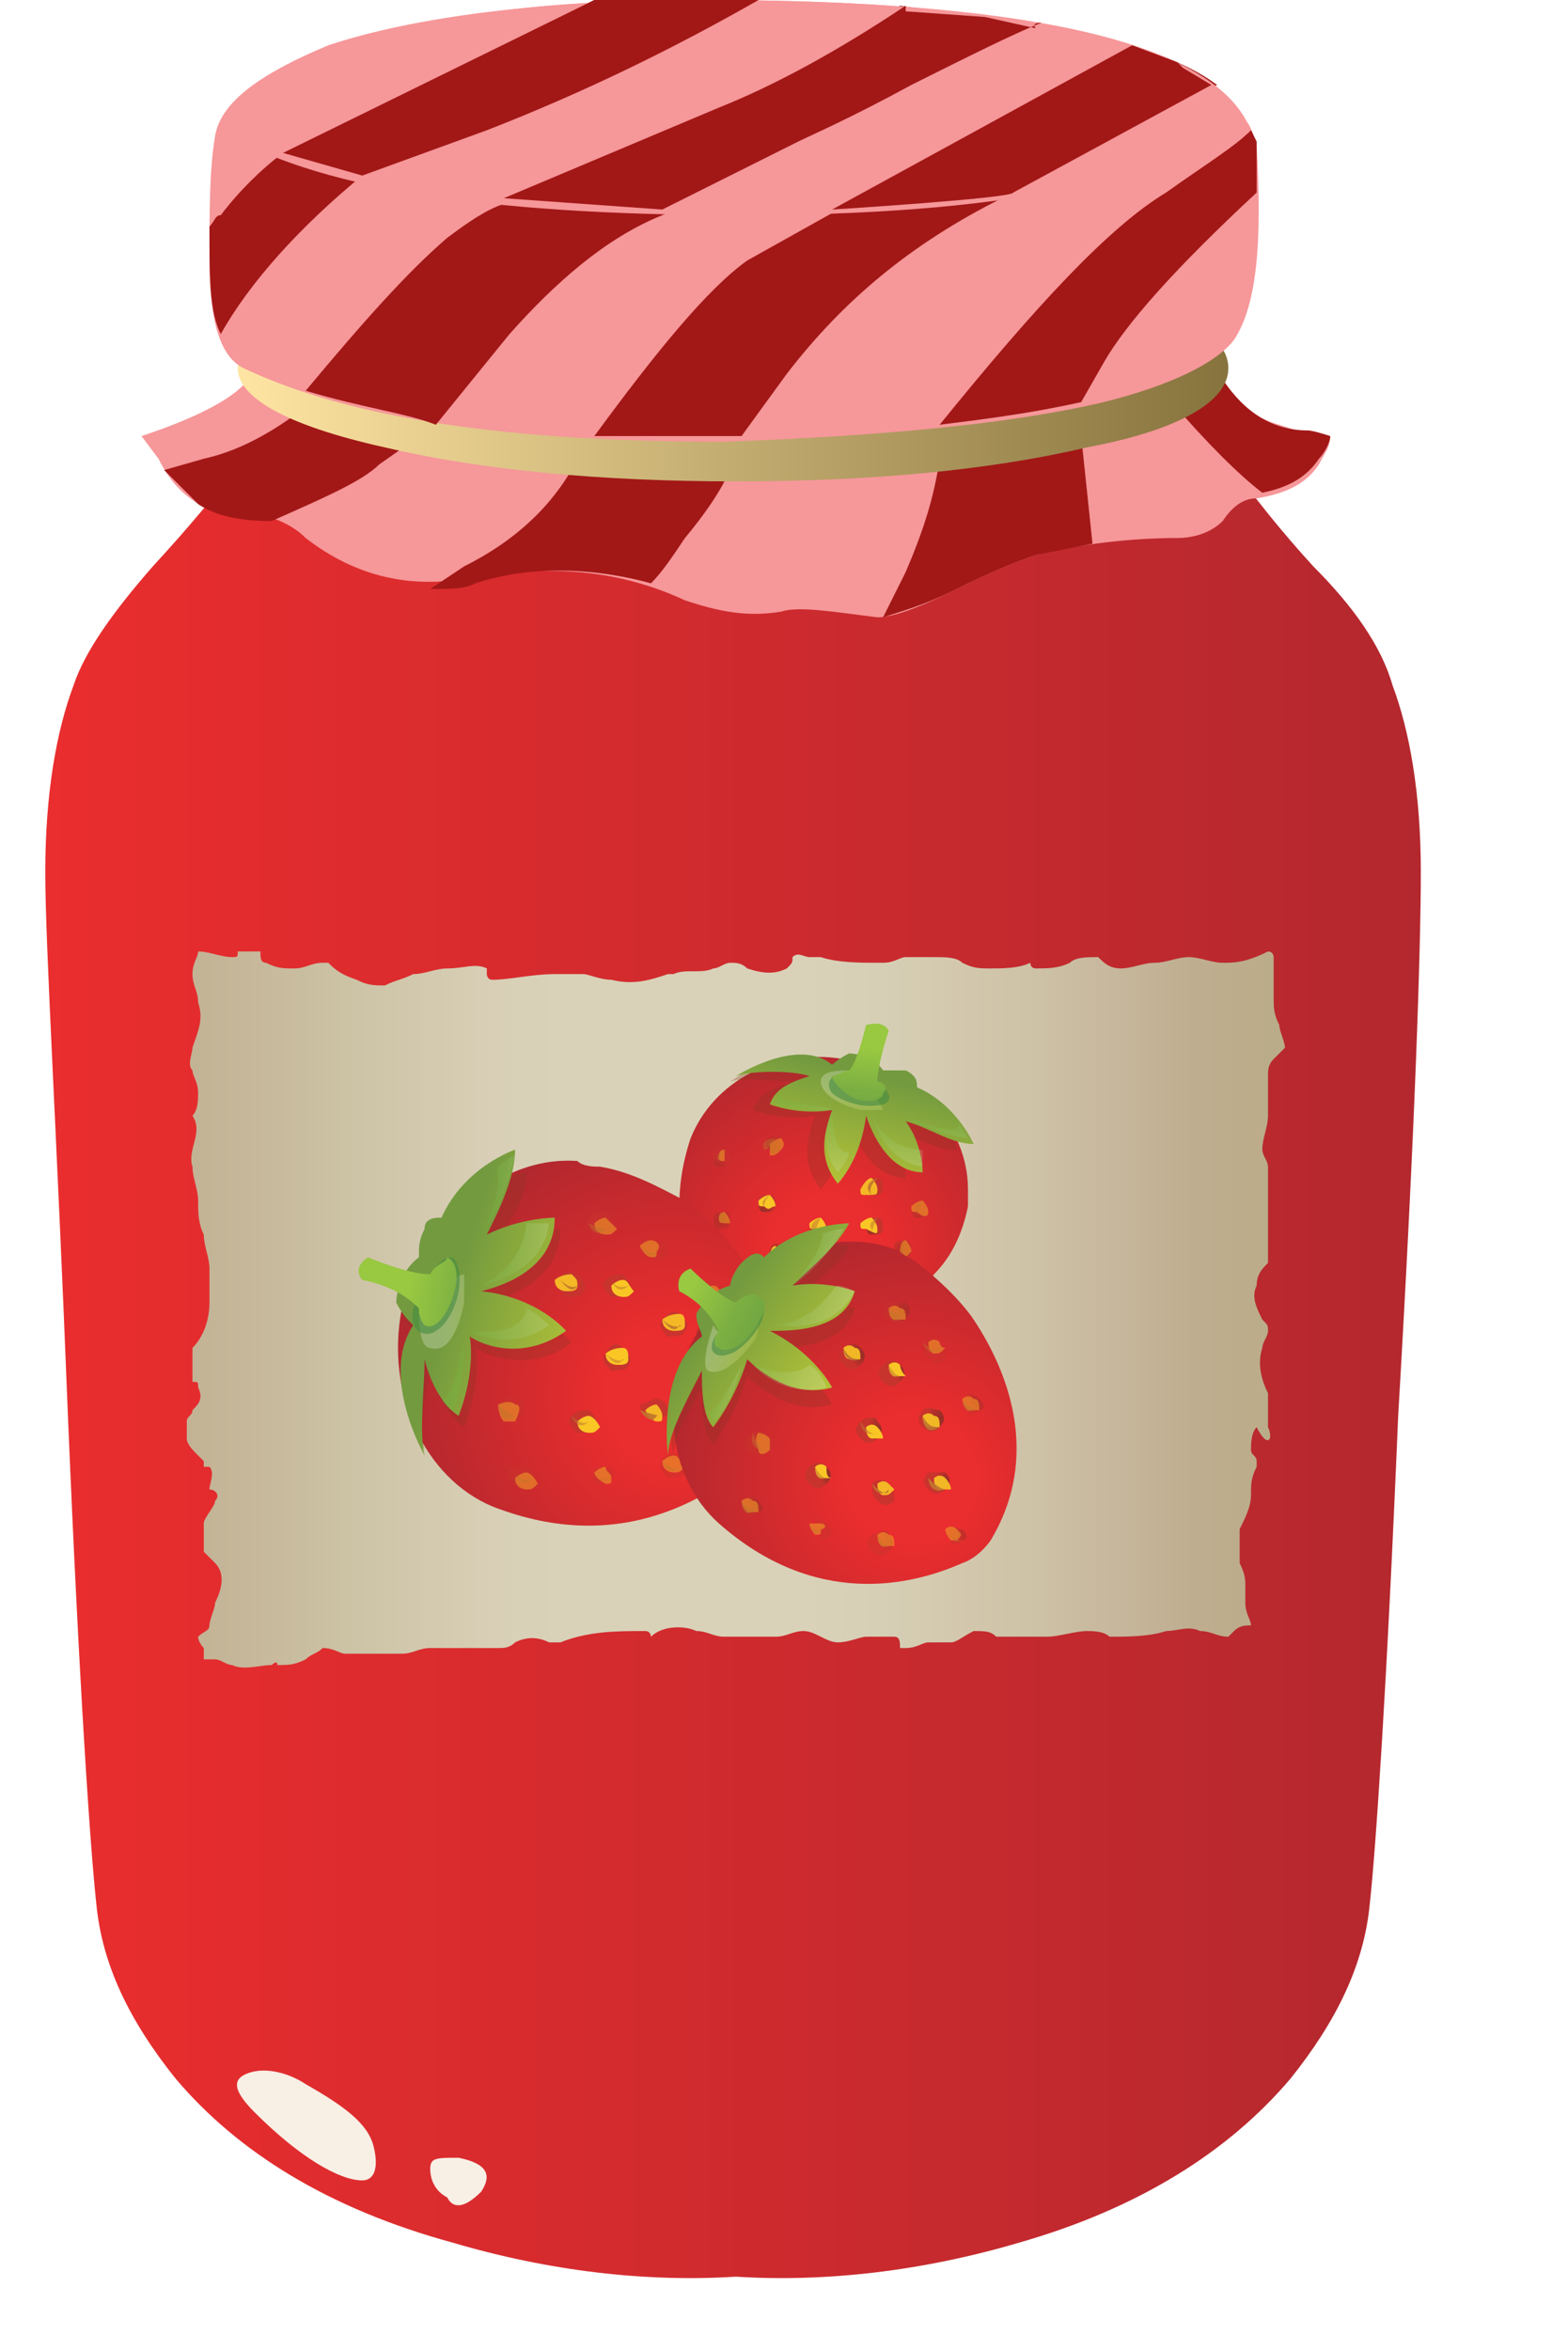 <?xml version="1.0" encoding="utf-8"?>
<!-- Generator: Adobe Illustrator 25.0.0, SVG Export Plug-In . SVG Version: 6.00 Build 0)  -->
<svg version="1.1"
	 id="svg2" xmlns:cc="http://creativecommons.org/ns#" xmlns:dc="http://purl.org/dc/elements/1.1/" xmlns:inkscape="http://www.inkscape.org/namespaces/inkscape" xmlns:ns1="http://sozi.baierouge.fr" xmlns:rdf="http://www.w3.org/1999/02/22-rdf-syntax-ns#" xmlns:sodipodi="http://sodipodi.sourceforge.net/DTD/sodipodi-0.dtd"
	 xmlns="http://www.w3.org/2000/svg" xmlns:xlink="http://www.w3.org/1999/xlink" x="0px" y="0px" viewBox="0 0 27.7 41.5"
	 style="enable-background:new 0 0 27.7 41.5;" xml:space="preserve">
<style type="text/css">
	.st0{fill-rule:evenodd;clip-rule:evenodd;fill:url(#path30_1_);}
	.st1{fill-rule:evenodd;clip-rule:evenodd;fill:none;}
	.st2{filter:url(#Adobe_OpacityMaskFilter);}
	.st3{clip-path:url(#SVGID_2_);fill-opacity:0.769;}
	.st4{mask:url(#mask340_1_);}
	.st5{clip-path:url(#SVGID_4_);}
	.st6{clip-path:url(#SVGID_6_);}
	.st7{fill-rule:evenodd;clip-rule:evenodd;fill:#333362;}
	.st8{fill-rule:evenodd;clip-rule:evenodd;fill:#F69799;}
	.st9{fill-rule:evenodd;clip-rule:evenodd;fill:#A21817;}
	.st10{filter:url(#Adobe_OpacityMaskFilter_1_);}
	.st11{clip-path:url(#SVGID_8_);fill-opacity:0.488;}
	.st12{mask:url(#mask420_1_);}
	.st13{clip-path:url(#SVGID_10_);}
	.st14{clip-path:url(#SVGID_12_);}
	.st15{fill-rule:evenodd;clip-rule:evenodd;fill:#3B4F6B;}
	.st16{fill-rule:evenodd;clip-rule:evenodd;fill:url(#path472_1_);}
	.st17{fill-rule:evenodd;clip-rule:evenodd;fill:url(#path494_1_);}
	.st18{fill-rule:evenodd;clip-rule:evenodd;fill:url(#path514_1_);}
	.st19{filter:url(#Adobe_OpacityMaskFilter_2_);}
	.st20{clip-path:url(#SVGID_14_);fill-opacity:0.48;}
	.st21{mask:url(#mask524_1_);}
	.st22{clip-path:url(#SVGID_16_);}
	.st23{clip-path:url(#SVGID_18_);}
	.st24{fill-rule:evenodd;clip-rule:evenodd;fill:#FFFFFF;}
	.st25{fill-rule:evenodd;clip-rule:evenodd;fill:#F8EFE5;}
	.st26{clip-path:url(#SVGID_20_);fill:url(#SVGID_21_);}
	.st27{fill:url(#SVGID_22_);}
	.st28{fill:url(#SVGID_23_);}
	.st29{fill:#F9C625;}
	.st30{opacity:0.52;fill:#C0752E;enable-background:new    ;}
	.st31{opacity:0.9;fill:url(#SVGID_24_);enable-background:new    ;}
	.st32{opacity:0.9;fill:#F9C625;enable-background:new    ;}
	.st33{opacity:0.9;fill:#C0752E;enable-background:new    ;}
	.st34{opacity:0.43;fill:url(#SVGID_25_);enable-background:new    ;}
	.st35{opacity:0.43;fill:#F9C625;enable-background:new    ;}
	.st36{opacity:0.43;fill:#C0752E;enable-background:new    ;}
	.st37{opacity:0.9;fill:url(#SVGID_26_);enable-background:new    ;}
	.st38{opacity:0.9;fill:url(#SVGID_27_);enable-background:new    ;}
	.st39{opacity:0.43;fill:url(#SVGID_28_);enable-background:new    ;}
	.st40{opacity:0.43;fill:url(#SVGID_29_);enable-background:new    ;}
	.st41{opacity:0.43;fill:url(#SVGID_30_);enable-background:new    ;}
	.st42{opacity:0.43;fill:url(#SVGID_31_);enable-background:new    ;}
	.st43{opacity:0.9;fill:url(#SVGID_32_);enable-background:new    ;}
	.st44{opacity:0.43;fill:url(#SVGID_33_);enable-background:new    ;}
	.st45{fill:url(#SVGID_34_);}
	.st46{opacity:0.43;fill:url(#SVGID_35_);enable-background:new    ;}
	.st47{fill:url(#SVGID_36_);}
	.st48{opacity:0.43;fill:url(#SVGID_37_);enable-background:new    ;}
	.st49{opacity:0.31;fill:#8B3624;enable-background:new    ;}
	.st50{fill:url(#SVGID_38_);}
	.st51{opacity:0.25;fill:url(#SVGID_39_);enable-background:new    ;}
	.st52{opacity:0.22;fill:url(#SVGID_40_);enable-background:new    ;}
	.st53{opacity:0.22;fill:url(#SVGID_41_);enable-background:new    ;}
	.st54{opacity:0.22;fill:url(#SVGID_42_);enable-background:new    ;}
	.st55{opacity:0.22;fill:url(#SVGID_43_);enable-background:new    ;}
	.st56{opacity:0.63;fill:#488D41;enable-background:new    ;}
	.st57{fill:url(#SVGID_44_);}
	.st58{opacity:0.38;fill:#FFFFFF;enable-background:new    ;}
	.st59{fill:url(#SVGID_45_);}
	.st60{fill:url(#SVGID_46_);}
	.st61{opacity:0.9;fill:url(#SVGID_47_);enable-background:new    ;}
	.st62{opacity:0.43;fill:url(#SVGID_48_);enable-background:new    ;}
	.st63{opacity:0.9;fill:url(#SVGID_49_);enable-background:new    ;}
	.st64{opacity:0.9;fill:url(#SVGID_50_);enable-background:new    ;}
	.st65{opacity:0.43;fill:url(#SVGID_51_);enable-background:new    ;}
	.st66{opacity:0.43;fill:url(#SVGID_52_);enable-background:new    ;}
	.st67{opacity:0.43;fill:url(#SVGID_53_);enable-background:new    ;}
	.st68{opacity:0.43;fill:url(#SVGID_54_);enable-background:new    ;}
	.st69{opacity:0.9;fill:url(#SVGID_55_);enable-background:new    ;}
	.st70{opacity:0.43;fill:url(#SVGID_56_);enable-background:new    ;}
	.st71{fill:url(#SVGID_57_);}
	.st72{opacity:0.43;fill:url(#SVGID_58_);enable-background:new    ;}
	.st73{fill:url(#SVGID_59_);}
	.st74{opacity:0.43;fill:url(#SVGID_60_);enable-background:new    ;}
	.st75{fill:url(#SVGID_61_);}
	.st76{opacity:0.25;fill:url(#SVGID_62_);enable-background:new    ;}
	.st77{opacity:0.22;fill:url(#SVGID_63_);enable-background:new    ;}
	.st78{opacity:0.22;fill:url(#SVGID_64_);enable-background:new    ;}
	.st79{opacity:0.22;fill:url(#SVGID_65_);enable-background:new    ;}
	.st80{opacity:0.22;fill:url(#SVGID_66_);enable-background:new    ;}
	.st81{fill:url(#SVGID_67_);}
	.st82{fill:url(#SVGID_68_);}
	.st83{fill:url(#SVGID_69_);}
	.st84{opacity:0.9;fill:url(#SVGID_70_);enable-background:new    ;}
	.st85{opacity:0.43;fill:url(#SVGID_71_);enable-background:new    ;}
	.st86{opacity:0.9;fill:url(#SVGID_72_);enable-background:new    ;}
	.st87{opacity:0.9;fill:url(#SVGID_73_);enable-background:new    ;}
	.st88{opacity:0.43;fill:url(#SVGID_74_);enable-background:new    ;}
	.st89{opacity:0.43;fill:url(#SVGID_75_);enable-background:new    ;}
	.st90{opacity:0.43;fill:url(#SVGID_76_);enable-background:new    ;}
	.st91{opacity:0.43;fill:url(#SVGID_77_);enable-background:new    ;}
	.st92{opacity:0.9;fill:url(#SVGID_78_);enable-background:new    ;}
	.st93{opacity:0.43;fill:url(#SVGID_79_);enable-background:new    ;}
	.st94{fill:url(#SVGID_80_);}
	.st95{opacity:0.43;fill:url(#SVGID_81_);enable-background:new    ;}
	.st96{fill:url(#SVGID_82_);}
	.st97{opacity:0.43;fill:url(#SVGID_83_);enable-background:new    ;}
	.st98{fill:url(#SVGID_84_);}
	.st99{opacity:0.25;fill:url(#SVGID_85_);enable-background:new    ;}
	.st100{opacity:0.22;fill:url(#SVGID_86_);enable-background:new    ;}
	.st101{opacity:0.22;fill:url(#SVGID_87_);enable-background:new    ;}
	.st102{opacity:0.22;fill:url(#SVGID_88_);enable-background:new    ;}
	.st103{opacity:0.22;fill:url(#SVGID_89_);enable-background:new    ;}
	.st104{fill:url(#SVGID_90_);}
</style>
<g id="g22">
	
		<linearGradient id="path30_1_" gradientUnits="userSpaceOnUse" x1="0.879" y1="18.744" x2="25.078" y2="18.744" gradientTransform="matrix(1 0 0 -1 0 42)">
		<stop  offset="0" style="stop-color:#EA2D2E"/>
		<stop  offset="1" style="stop-color:#B3282E"/>
	</linearGradient>
	<path id="path30" inkscape:connector-curvature="0" class="st0" d="M23.2,10c0.7,0.7,1.2,1.4,1.4,2.1c0.3,0.8,0.5,1.9,0.5,3.3
		c0,1.3-0.1,4.5-0.4,9.6c-0.2,4.8-0.4,7.7-0.5,8.6c-0.1,1.1-0.6,2.1-1.4,3.1C21.7,38,20.1,39,18,39.6c-1.7,0.5-3.4,0.7-5,0.6
		c-1.6,0.1-3.3-0.1-5-0.6C5.8,39,4.2,38,3.1,36.7c-0.8-1-1.3-2-1.4-3.1c-0.1-0.9-0.3-3.8-0.5-8.6c-0.2-5.1-0.4-8.3-0.4-9.6
		c0-1.4,0.2-2.5,0.5-3.3c0.2-0.6,0.7-1.3,1.4-2.1c1.2-1.3,2.1-2.5,2.8-3.7L13,6.7l7.5-0.4C21.2,7.5,22.1,8.8,23.2,10z"/>
</g>
<g id="g32">
	<g id="g34">
		<g id="g40">
			<path id="path48" inkscape:connector-curvature="0" class="st1" d="M22.5,10.4c0.6,0.7,1.1,1.4,1.3,2c0.3,0.8,0.4,1.9,0.4,3.2
				c0,1.2-0.1,4.4-0.4,9.4c-0.2,4.4-0.3,7.2-0.4,8.3c-0.1,1.1-0.5,2.1-1.3,3c-1.1,1.3-2.6,2.3-4.6,2.9c-1.6,0.5-3.2,0.7-4.7,0.6
				c-1.5,0.1-3.1-0.1-4.7-0.6c-2-0.6-3.5-1.5-4.6-2.9c-0.8-1-1.2-2-1.3-3c-0.1-0.8-0.2-3.6-0.4-8.3c-0.2-4.9-0.4-8-0.4-9.4
				s0.2-2.4,0.4-3.2c0.2-0.6,0.7-1.3,1.3-2c1.2-1.3,2-2.5,2.5-3.6l7.1,0.4l7-0.4C20.6,8,21.4,9.2,22.5,10.4z"/>
		</g>
	</g>
</g>
<g id="g332">
	<defs>
		<filter id="Adobe_OpacityMaskFilter" filterUnits="userSpaceOnUse" x="3.4" y="6.2" width="20" height="6.3">
			<feColorMatrix  type="matrix" values="1 0 0 0 0  0 1 0 0 0  0 0 1 0 0  0 0 0 1 0"/>
		</filter>
	</defs>
	<mask maskUnits="userSpaceOnUse" x="3.4" y="6.2" width="20" height="6.3" id="mask340_1_">
		<g id="g342_1_" class="st2">
			<g>
				<defs>
					<rect id="SVGID_1_" x="2.9" y="22.3" width="16" height="5"/>
				</defs>
				<clipPath id="SVGID_2_">
					<use xlink:href="#SVGID_1_"  style="overflow:visible;"/>
				</clipPath>
				<g id="g344_1_">
					<path id="path346_1_" inkscape:connector-curvature="0" class="st3" d="M2.9,22.3h16v5h-16V22.3z"/>
				</g>
			</g>
		</g>
	</mask>
	<g id="g348" class="st4">
		<g id="g360">
			<g>
				<defs>
					<rect id="SVGID_3_" x="3.4" y="6.3" width="20" height="6.2"/>
				</defs>
				<clipPath id="SVGID_4_">
					<use xlink:href="#SVGID_3_"  style="overflow:visible;"/>
				</clipPath>
				<g id="g362" class="st5">
					<g id="g364" transform="translate(0 -.669)">
						<g id="g368">
							<g>
								<defs>
									<rect id="SVGID_5_" x="3.4" y="6.9" width="20" height="6.2"/>
								</defs>
								<clipPath id="SVGID_6_">
									<use xlink:href="#SVGID_5_"  style="overflow:visible;"/>
								</clipPath>
								<g id="g370" class="st6">
									<g id="g372">
										<path id="path374" inkscape:connector-curvature="0" class="st7" d="M21.4,8.3c0.2,0.6,0.7,1.3,1.5,2.3
											c-0.5,0.5-1,0.9-1.7,1.3c-0.4,0.2-1,0.4-1.8,0.4c-1,0.1-1.6,0.2-1.8,0.3c-0.4,0.1-1,0.2-1.8,0.1c-0.9-0.1-1.5-0.2-1.9-0.2
											c-0.2,0-0.8-0.2-1.6-0.5c-0.8-0.3-2-0.4-3.4-0.5c-1.3-0.1-2.3-0.2-2.9-0.5c0,0-0.4-0.2-1-0.8C4.7,10,4.2,9.9,3.5,9.9
											c0.5-1,1-1.7,1.4-2.2V7.4C15.8,7.4,21.3,7.7,21.4,8.3z"/>
									</g>
								</g>
							</g>
						</g>
					</g>
				</g>
			</g>
		</g>
	</g>
</g>
<g id="g376">
	<g id="g378">
		<g id="g384">
			<path id="path392" inkscape:connector-curvature="0" class="st8" d="M21.3,6.2c0.2,0.6,0.6,1.1,1.3,1.3c0.3,0.1,0.6,0.2,0.9,0.2
				c0,0.2-0.1,0.3-0.2,0.5c-0.2,0.3-0.5,0.5-1.1,0.6c-0.2,0-0.4,0.1-0.6,0.4c-0.2,0.2-0.5,0.3-0.8,0.3c-0.8,0-1.7,0.1-2.5,0.3
				c-0.3,0.1-0.8,0.3-1.4,0.6c-0.6,0.3-1.1,0.5-1.4,0.5c-0.8-0.1-1.4-0.2-1.7-0.1c-0.6,0.1-1.1,0-1.7-0.2C10.8,10,9.6,10,8.3,10.2
				c-1,0.2-2,0-2.9-0.7C5.1,9.2,4.7,9.1,4.3,9C3.9,9,3.6,9,3.5,8.9C3.2,8.7,3,8.5,2.8,8.1L2.5,7.7C3.4,7.4,4,7.1,4.3,6.8
				c0.3-0.3,0.6-1,0.9-2.3c2.6,0,5.2,0.1,7.9,0.2C18.4,5.1,21.1,5.6,21.3,6.2z"/>
		</g>
	</g>
</g>
<g id="g394">
	<g id="g396">
		<g id="g402">
			<path id="path410" inkscape:connector-curvature="0" class="st9" d="M23.5,7.7c0,0.1-0.1,0.3-0.2,0.4c-0.2,0.3-0.5,0.5-1,0.6
				c-0.4-0.3-1-0.9-1.6-1.6c-0.2-0.2-0.5-0.2-1,0.1l-0.6,0.5l0.2,1.9l-1,0.2c-0.3,0.1-0.8,0.3-1.4,0.6c-0.6,0.3-1,0.4-1.3,0.5
				l0.4-0.8c0.3-0.7,0.5-1.3,0.6-2L13,8c-0.1,0.4-0.4,0.9-0.9,1.5c-0.2,0.3-0.4,0.6-0.6,0.8c-1.1-0.3-2.2-0.3-3.1,0
				c-0.2,0.1-0.4,0.1-0.8,0.1L8.2,10c1-0.5,1.7-1.2,2.1-2.1L9,7.3L7.7,7.5l-1,0.7c-0.3,0.3-1,0.6-1.9,1c-0.6,0-1-0.1-1.3-0.3
				L2.9,8.3l0.7-0.2c0.9-0.2,1.8-0.8,2.9-1.9l15.1,0.5c0.4,0.6,0.9,0.9,1.5,0.9C23.2,7.6,23.5,7.7,23.5,7.7z"/>
		</g>
	</g>
</g>
<g id="g412">
	<defs>
		<filter id="Adobe_OpacityMaskFilter_1_" filterUnits="userSpaceOnUse" x="3.4" y="5" width="18.8" height="5">
			<feColorMatrix  type="matrix" values="1 0 0 0 0  0 1 0 0 0  0 0 1 0 0  0 0 0 1 0"/>
		</filter>
	</defs>
	<mask maskUnits="userSpaceOnUse" x="3.4" y="5" width="18.8" height="5" id="mask420_1_">
		<g id="g422_1_" class="st10">
			<g>
				<defs>
					<rect id="SVGID_7_" x="2.9" y="24.3" width="15" height="4"/>
				</defs>
				<clipPath id="SVGID_8_">
					<use xlink:href="#SVGID_7_"  style="overflow:visible;"/>
				</clipPath>
				<g id="g424_1_">
					<path id="path426_1_" inkscape:connector-curvature="0" class="st11" d="M2.9,24.3h15v4h-15V24.3z"/>
				</g>
			</g>
		</g>
	</mask>
	<g id="g428" class="st12">
		<g id="g440">
			<g>
				<defs>
					<rect id="SVGID_9_" x="3.4" y="5" width="18.8" height="5"/>
				</defs>
				<clipPath id="SVGID_10_">
					<use xlink:href="#SVGID_9_"  style="overflow:visible;"/>
				</clipPath>
				<g id="g442" class="st13">
					<g id="g444" transform="translate(0 -.669)">
						<g id="g448">
							<g>
								<defs>
									<rect id="SVGID_11_" x="3.4" y="5.7" width="18.8" height="5"/>
								</defs>
								<clipPath id="SVGID_12_">
									<use xlink:href="#SVGID_11_"  style="overflow:visible;"/>
								</clipPath>
								<g id="g450" class="st14">
									<g id="g452">
										<path id="path454" inkscape:connector-curvature="0" class="st15" d="M21.6,7.4c0.2,0.3,0.3,0.5,0.4,0.7
											c0,0.1-0.1,0.2-0.3,0.3c-0.1,0.2-0.4,0.3-0.7,0.4c-0.5,0.1-0.9,0.2-1.3,0.3c-1.8,0.2-2.9,0.3-3.4,0.5
											c-0.6,0.3-1.2,0.4-2,0.5c-0.2,0-0.5,0-0.9-0.2c-0.5-0.2-1-0.4-1.3-0.5c-1.1-0.3-2.1-0.2-3.1,0.2C8.6,9.9,8.1,9.7,7.7,9.2
											C7.7,9.1,7.3,9,6.7,8.9c-0.6-0.1-1-0.2-1.2-0.5c-0.8-0.6-1.1-1.3-1.1-2C15.6,6.6,21.3,6.9,21.6,7.4z"/>
									</g>
								</g>
							</g>
						</g>
					</g>
				</g>
			</g>
		</g>
	</g>
</g>
<g id="g456">
	<g id="g458">
		<g id="g464">
			
				<linearGradient id="path472_1_" gradientUnits="userSpaceOnUse" x1="4.18" y1="35.55" x2="21.655" y2="35.55" gradientTransform="matrix(1 0 0 -1 0 42)">
				<stop  offset="0" style="stop-color:#FFE5A3"/>
				<stop  offset="1" style="stop-color:#87733D"/>
			</linearGradient>
			<path id="path472" inkscape:connector-curvature="0" class="st16" d="M21.7,6.5c0,0.6-0.9,1.1-2.5,1.4c-1.7,0.4-3.8,0.6-6.2,0.6
				c-2.4,0-4.5-0.2-6.2-0.6C5,7.5,4.2,7,4.2,6.5S5,5.4,6.8,5c1.7-0.4,3.8-0.6,6.2-0.6c2.4,0,4.5,0.2,6.2,0.6
				C20.8,5.4,21.7,5.9,21.7,6.5z"/>
		</g>
	</g>
</g>
<g id="g474">
	<g id="g476">
		<g id="g482">
			
				<linearGradient id="path494_1_" gradientUnits="userSpaceOnUse" x1="4.131" y1="37.25" x2="21.806" y2="37.25" gradientTransform="matrix(1 0 0 -1 0 42)">
				<stop  offset="0" style="stop-color:#2B2BE2"/>
				<stop  offset="0.326" style="stop-color:#3045FF"/>
				<stop  offset="0.6" style="stop-color:#3241F6"/>
				<stop  offset="1" style="stop-color:#3636E0"/>
			</linearGradient>
			<path id="path494" inkscape:connector-curvature="0" class="st17" d="M21.8,2.1v3.6c-0.1,0.4-1,0.8-2.7,1.2
				c-1.8,0.4-3.9,0.6-6.2,0.6c-2.3,0-4.4-0.2-6.2-0.6C5.1,6.5,4.2,6.1,4.1,5.6V2.1C4.1,2.1,21.8,2.1,21.8,2.1z"/>
		</g>
	</g>
</g>
<g id="g496">
	<g id="g498">
		<g id="g504">
			
				<linearGradient id="path514_1_" gradientUnits="userSpaceOnUse" x1="-1871.841" y1="1151.14" x2="-1855.823" y2="1151.14" gradientTransform="matrix(-0.997 7.340000e-02 7.340000e-02 0.997 -1930.865 -1009.04)">
				<stop  offset="0" style="stop-color:#3B5BFF"/>
				<stop  offset="0.816" style="stop-color:#3B52FF"/>
				<stop  offset="1" style="stop-color:#3B4FFF"/>
			</linearGradient>
			<path id="path514" inkscape:connector-curvature="0" class="st18" d="M21.8,2.1c0,0.5-0.9,0.9-2.6,1.2c-1.7,0.3-3.8,0.5-6.2,0.5
				c-2.5,0-4.6-0.2-6.2-0.5C5,3,4.1,2.6,4.1,2.1C4.1,1.7,5,1.3,6.7,1c1.7-0.3,3.8-0.5,6.2-0.5c2.4,0,4.5,0.2,6.2,0.5
				C20.9,1.3,21.8,1.7,21.8,2.1z"/>
		</g>
	</g>
</g>
<g id="g516">
	<defs>
		<filter id="Adobe_OpacityMaskFilter_2_" filterUnits="userSpaceOnUse" x="4.6" y="6.2" width="11.2" height="2.5">
			<feColorMatrix  type="matrix" values="1 0 0 0 0  0 1 0 0 0  0 0 1 0 0  0 0 0 1 0"/>
		</filter>
	</defs>
	<mask maskUnits="userSpaceOnUse" x="4.6" y="6.2" width="11.2" height="2.5" id="mask524_1_">
		<g id="g526_1_" class="st19">
			<g>
				<defs>
					<rect id="SVGID_13_" x="3.9" y="25.3" width="9" height="2"/>
				</defs>
				<clipPath id="SVGID_14_">
					<use xlink:href="#SVGID_13_"  style="overflow:visible;"/>
				</clipPath>
				<g id="g528_1_">
					<path id="path530_1_" inkscape:connector-curvature="0" class="st20" d="M3.9,25.3h9v2h-9V25.3z"/>
				</g>
			</g>
		</g>
	</mask>
	<g id="g532" class="st21">
		<g id="g544">
			<g>
				<defs>
					<rect id="SVGID_15_" x="4.6" y="6.3" width="11.2" height="2.5"/>
				</defs>
				<clipPath id="SVGID_16_">
					<use xlink:href="#SVGID_15_"  style="overflow:visible;"/>
				</clipPath>
				<g id="g546" class="st22">
					<g id="g548" transform="translate(0 -.669)">
						<g id="g552">
							<g>
								<defs>
									<rect id="SVGID_17_" x="4.6" y="6.9" width="11.2" height="2.5"/>
								</defs>
								<clipPath id="SVGID_18_">
									<use xlink:href="#SVGID_17_"  style="overflow:visible;"/>
								</clipPath>
								<g id="g554" class="st23">
									<g id="g556">
										<path id="path558" inkscape:connector-curvature="0" class="st24" d="M5.6,8c0.6,0.2,1.7,0.4,3.1,0.6
											C10.5,8.8,12.5,9,14.7,9c-0.1,0.2-1.1,0.2-3.2,0.1C8.8,9,6.8,8.7,5.5,8.2C5.2,8.1,5.2,8,5.2,8C5.3,7.9,5.4,7.9,5.6,8z"/>
									</g>
								</g>
							</g>
						</g>
					</g>
				</g>
			</g>
		</g>
	</g>
</g>
<path id="path560" inkscape:connector-curvature="0" class="st25" d="M5.4,36.8c0.7,0.4,1.1,0.7,1.2,1.1c0.1,0.4,0,0.6-0.2,0.6
	c-0.4,0-1.1-0.4-1.9-1.2c-0.4-0.4-0.4-0.6-0.1-0.7C4.7,36.5,5.1,36.6,5.4,36.8z"/>
<path id="path562" inkscape:connector-curvature="0" class="st25" d="M8.1,38.1c0.5,0.1,0.6,0.3,0.4,0.6C8.2,39,8,39,7.9,38.8
	c-0.2-0.1-0.3-0.3-0.3-0.5C7.6,38.1,7.7,38.1,8.1,38.1z"/>
<g id="g564">
	<g id="g566">
		<g id="g572">
			<path id="path580" inkscape:connector-curvature="0" class="st8" d="M21.8,6c-0.3,0.4-1.1,0.8-2.3,1.1c-1.7,0.4-4,0.6-6.7,0.7
				c-3.8,0-6.6-0.4-8.5-1.3C3.9,6.3,3.7,5.7,3.7,4.6c0-0.9,0-1.6,0.1-2.2c0.1-0.6,0.8-1.1,2-1.6C7.3,0.3,9.6,0,12.4,0
				c3.1,0,5.6,0.2,7.3,0.8c1.6,0.5,2.4,1.1,2.5,1.8C22.3,4.3,22.2,5.4,21.8,6z"/>
		</g>
	</g>
</g>
<g id="g582">
	<g id="g584">
		<g id="g590">
			<path id="path598" inkscape:connector-curvature="0" class="st9" d="M22.2,2.5l0,0.9c-1.4,1.3-2.3,2.3-2.7,3l-0.4,0.7
				c-0.9,0.2-1.7,0.3-2.5,0.4c1.7-2.1,3-3.5,4-4.1c0.7-0.5,1.2-0.8,1.5-1.1L22.2,2.5z"/>
		</g>
	</g>
</g>
<g id="g600">
	<g id="g602">
		<g id="g608">
			<path id="path616" inkscape:connector-curvature="0" class="st9" d="M5,2.7L10.5,0l2.9,0c-1.4,0.8-3,1.6-4.8,2.3
				C7.9,2.7,7.1,2.9,6.4,3.1C5.3,4,4.4,5,3.9,5.9C3.7,5.5,3.7,4.9,3.7,4c0.1-0.1,0.1-0.2,0.2-0.2C4.2,3.4,4.6,3,5,2.7z"/>
		</g>
	</g>
</g>
<g id="g618">
	<g id="g620">
		<g id="g626">
			<path id="path634" inkscape:connector-curvature="0" class="st9" d="M12.6,1.9c1-0.4,2.1-1,3.3-1.8l2.5,0.4
				c-2,1.2-3.3,1.9-3.8,2.1l-2.9,1.2C10.7,4.2,9.8,5,9,5.9L7.7,7.5C7.2,7.3,6.4,7.2,5.4,6.9c1-1.2,1.8-2.1,2.5-2.7
				c0.4-0.3,0.7-0.5,1-0.6C8.9,3.6,12.6,1.9,12.6,1.9z"/>
		</g>
	</g>
</g>
<g id="g636">
	<g id="g638">
		<g id="g644">
			<path id="path652" inkscape:connector-curvature="0" class="st9" d="M13.2,4.6L20,0.8c0.6,0.2,1.1,0.4,1.5,0.7l-3.8,2
				c-1.6,0.8-2.8,1.8-3.8,3.1l-0.8,1.1l-2.6,0C11.6,6.2,12.5,5.1,13.2,4.6z"/>
		</g>
	</g>
</g>
<g id="g654">
	<g id="g656">
		<g id="g662">
			<path id="path670" inkscape:connector-curvature="0" class="st8" d="M13.1,3.8c-4.6,0-7.6-0.5-9.2-1.5c0.3-0.6,1-1.1,2.3-1.4
				C7.7,0.2,9.8,0,12.4,0C18,0,21.2,0.7,22,2.1C20.6,3.2,17.6,3.8,13.1,3.8z"/>
		</g>
	</g>
</g>
<g id="g672">
	<g id="g674">
		<g id="g680">
			<path id="path688" inkscape:connector-curvature="0" class="st9" d="M5,2.7L10.5,0l2.9,0c-1.4,0.8-3,1.6-4.8,2.3L6.4,3.1L5,2.7
				C5,2.7,5,2.7,5,2.7z"/>
		</g>
	</g>
</g>
<g id="g690">
	<g id="g692">
		<g id="g698">
			<path id="path706" inkscape:connector-curvature="0" class="st9" d="M18.4,0.4c-0.5,0.2-1.3,0.6-2.3,1.1c-1.1,0.6-1.8,0.9-2,1
				l-2.4,1.2L8.9,3.5l3.8-1.6c1-0.4,2.1-1,3.3-1.8v0.1l1.4,0.1l0.9,0.2C18.2,0.4,18.4,0.4,18.4,0.4z"/>
		</g>
	</g>
</g>
<g id="g708">
	<g id="g710">
		<g id="g716">
			<path id="path724" inkscape:connector-curvature="0" class="st9" d="M14.7,3.7L20,0.8l0.8,0.3l0.1,0.1l0.5,0.3h0l-3.5,1.9
				C17.9,3.5,14.7,3.7,14.7,3.7z"/>
		</g>
	</g>
</g>
<g>
	<g>
		<defs>
			<polygon id="SVGID_19_" points="23,31.2 24.5,14 -0.1,14 -0.1,32.1 			"/>
		</defs>
		<clipPath id="SVGID_20_">
			<use xlink:href="#SVGID_19_"  style="overflow:visible;"/>
		</clipPath>
		
			<linearGradient id="SVGID_21_" gradientUnits="userSpaceOnUse" x1="3.185" y1="18.686" x2="22.454" y2="18.686" gradientTransform="matrix(1 0 0 -1 0 41.999)">
			<stop  offset="0" style="stop-color:#C2B294"/>
			<stop  offset="7.142900e-02" style="stop-color:#C7B89B"/>
			<stop  offset="0.143" style="stop-color:#CBC1A3"/>
			<stop  offset="0.214" style="stop-color:#D2C8AD"/>
			<stop  offset="0.286" style="stop-color:#D8CFB6"/>
			<stop  offset="0.357" style="stop-color:#D9D2B8"/>
			<stop  offset="0.429" style="stop-color:#D9D2B8"/>
			<stop  offset="0.5" style="stop-color:#D9D2B8"/>
			<stop  offset="0.571" style="stop-color:#D9D2B8"/>
			<stop  offset="0.643" style="stop-color:#D6CFB5"/>
			<stop  offset="0.714" style="stop-color:#D3C8AD"/>
			<stop  offset="0.786" style="stop-color:#CDC1A6"/>
			<stop  offset="0.857" style="stop-color:#C7B79C"/>
			<stop  offset="0.929" style="stop-color:#BFAD8F"/>
			<stop  offset="1" style="stop-color:#BBAC89"/>
		</linearGradient>
		<path class="st26" d="M22.4,25.2c0-0.1,0-0.2,0-0.3c0-0.1,0-0.2,0-0.3c-0.1-0.2-0.2-0.5-0.1-0.8c0-0.1,0.1-0.2,0.1-0.3
			c0-0.1,0-0.1-0.1-0.2c-0.1-0.2-0.2-0.4-0.1-0.6c0-0.2,0.1-0.3,0.2-0.4c0-0.2,0-0.3,0-0.5c0-0.1,0-0.3,0-0.4c0-0.2,0-0.3,0-0.4
			c0,0,0,0,0-0.1c0-0.1,0-0.2,0-0.3c0-0.1-0.1-0.2-0.1-0.3c0-0.2,0.1-0.4,0.1-0.6c0-0.2,0-0.5,0-0.7c0-0.1,0-0.2,0.1-0.3
			c0.1-0.1,0.1-0.1,0.2-0.2c0-0.1-0.1-0.3-0.1-0.4c-0.1-0.2-0.1-0.3-0.1-0.5c0,0,0-0.1,0-0.1c0,0,0,0,0-0.1c0-0.1,0-0.2,0-0.3
			c0-0.1,0-0.1,0-0.2c0,0,0-0.1-0.1-0.1C22,17,21.8,17,21.6,17c-0.2,0-0.4-0.1-0.6-0.1c-0.2,0-0.4,0.1-0.6,0.1
			c-0.2,0-0.4,0.1-0.6,0.1c-0.2,0-0.3-0.1-0.4-0.2c-0.2,0-0.4,0-0.5,0.1c-0.2,0.1-0.4,0.1-0.6,0.1c-0.1,0-0.1-0.1-0.1-0.1
			c-0.2,0.1-0.5,0.1-0.7,0.1c-0.2,0-0.3,0-0.5-0.1c-0.1-0.1-0.3-0.1-0.5-0.1c-0.2,0-0.3,0-0.5,0c-0.1,0-0.2,0.1-0.4,0.1c0,0,0,0,0,0
			s0,0-0.1,0c-0.3,0-0.7,0-1-0.1c0,0-0.1,0-0.1,0s0,0,0,0c0,0-0.1,0-0.1,0c-0.1,0-0.2-0.1-0.3,0C14,17,14,17,13.9,17.1
			c-0.2,0.1-0.4,0.1-0.7,0C13.1,17,13,17,12.9,17c-0.1,0-0.2,0.1-0.3,0.1c-0.2,0.1-0.5,0-0.7,0.1c0,0-0.1,0-0.1,0
			c-0.3,0.1-0.6,0.2-1,0.1c-0.2,0-0.4-0.1-0.5-0.1c-0.2,0-0.4,0-0.5,0c-0.4,0-0.8,0.1-1.1,0.1c-0.1,0-0.1-0.1-0.1-0.1c0,0,0,0,0,0
			c0,0,0-0.1,0-0.1c0,0,0,0,0,0c-0.2-0.1-0.4,0-0.7,0c-0.2,0-0.4,0.1-0.6,0.1c-0.2,0.1-0.3,0.1-0.5,0.2c-0.2,0-0.3,0-0.5-0.1
			C6,17.2,5.9,17.1,5.8,17c0,0-0.1,0-0.1,0c-0.2,0-0.3,0.1-0.5,0.1c-0.2,0-0.3,0-0.5-0.1c-0.1,0-0.1-0.1-0.1-0.2c0,0,0,0-0.1,0
			c0,0-0.1,0-0.1,0c-0.1,0-0.2,0-0.2,0c0,0.1,0,0.1-0.1,0.1c-0.2,0-0.4-0.1-0.6-0.1c0,0.1-0.1,0.2-0.1,0.4c0,0.2,0.1,0.3,0.1,0.5
			c0.1,0.3,0,0.5-0.1,0.8c0,0.1-0.1,0.3,0,0.4c0,0.1,0.1,0.2,0.1,0.4c0,0.1,0,0.3-0.1,0.4c0.2,0.3-0.1,0.6,0,0.9
			c0,0.2,0.1,0.4,0.1,0.6c0,0.2,0,0.4,0.1,0.6c0,0.2,0.1,0.4,0.1,0.6c0,0.1,0,0.2,0,0.3c0,0.1,0,0.2,0,0.3c0,0.3-0.1,0.6-0.3,0.8
			c0,0,0,0.1,0,0.1c0,0.1,0,0.3,0,0.4c0,0,0,0,0,0.1c0,0,0,0,0,0c0.1,0,0.1,0,0.1,0.1c0.1,0.2,0,0.3-0.1,0.4c0,0.1-0.1,0.1-0.1,0.2
			c0,0.1,0,0.2,0,0.3c0,0.1,0.1,0.2,0.2,0.3c0,0,0.1,0.1,0.1,0.1c0,0,0,0.1,0,0.1c0,0,0,0,0.1,0c0.1,0.1,0,0.3,0,0.4c0,0,0,0,0,0
			c0,0,0,0,0,0c0.1,0,0.2,0.1,0.1,0.2c0,0.1-0.2,0.3-0.2,0.4c0,0.1,0,0.2,0,0.3c0,0.1,0,0.2,0,0.2c0.1,0.1,0.1,0.1,0.2,0.2
			c0.2,0.2,0.1,0.5,0,0.7c0,0.1-0.1,0.3-0.1,0.4c0,0.1-0.1,0.1-0.2,0.2c0,0.1,0.1,0.2,0.1,0.2c0,0.1,0,0.1,0,0.2c0.1,0,0.1,0,0.2,0
			c0.1,0,0.2,0.1,0.3,0.1c0.2,0.1,0.5,0,0.7,0c0,0,0,0,0,0c0,0,0.1-0.1,0.1,0c0.2,0,0.3,0,0.5-0.1c0.1-0.1,0.2-0.1,0.3-0.2
			c0.2,0,0.3,0.1,0.4,0.1c0.2,0,0.3,0,0.5,0c0.2,0,0.4,0,0.5,0c0.2,0,0.3-0.1,0.5-0.1c0.1,0,0.3,0,0.4,0c0.1,0,0.2,0,0.4,0
			c0,0,0,0,0,0c0.1,0,0.3,0,0.4,0c0.1,0,0.2,0,0.3-0.1c0.2-0.1,0.4-0.1,0.6,0c0,0,0,0,0,0c0,0,0,0,0.1,0c0,0,0,0,0.1,0
			c0.5-0.2,1-0.2,1.5-0.2c0.1,0,0.1,0.1,0.1,0.1h0c0.2-0.2,0.6-0.2,0.8-0.1c0.2,0,0.3,0.1,0.5,0.1c0.3,0,0.5,0,0.8,0
			c0,0,0.1,0,0.1,0c0,0,0,0,0,0c0.2,0,0.3-0.1,0.5-0.1c0.2,0,0.4,0.2,0.6,0.2c0.2,0,0.4-0.1,0.5-0.1c0.2,0,0.4,0,0.5,0
			c0.1,0,0.1,0.1,0.1,0.2c0,0,0,0,0.1,0c0.2,0,0.3-0.1,0.4-0.1c0.1,0,0.3,0,0.4,0c0,0,0,0,0,0c0.1,0,0.2-0.1,0.4-0.2
			c0.2,0,0.3,0,0.4,0.1c0.2,0,0.3,0,0.5,0c0.1,0,0.3,0,0.4,0c0.2,0,0.5-0.1,0.7-0.1c0.1,0,0.3,0,0.4,0.1c0.3,0,0.7,0,1-0.1
			c0.2,0,0.4-0.1,0.6,0c0.2,0,0.3,0.1,0.5,0.1c0,0,0.1-0.1,0.1-0.1c0.1-0.1,0.2-0.1,0.3-0.1c0-0.1-0.1-0.2-0.1-0.4
			c0-0.1,0-0.2,0-0.3c0-0.1,0-0.2-0.1-0.4c0-0.2,0-0.4,0-0.6c0.1-0.2,0.2-0.4,0.2-0.6c0-0.2,0-0.3,0.1-0.5c0,0,0,0,0-0.1
			c0-0.1-0.1-0.1-0.1-0.2c0-0.1,0-0.3,0.1-0.4C22.4,25.6,22.5,25.4,22.4,25.2z"/>
	</g>
</g>
<g>
	
		<radialGradient id="SVGID_22_" cx="-1077.496" cy="-1652.536" r="4.509" gradientTransform="matrix(5.339439e-02 0.999 -0.999 5.339439e-02 -1578.74 1186.732)" gradientUnits="userSpaceOnUse">
		<stop  offset="0.219" style="stop-color:#EA2D2E"/>
		<stop  offset="0.82" style="stop-color:#B3282E"/>
	</radialGradient>
	<path class="st27" d="M17.1,21.3c0-0.1,0-0.2,0-0.3c0-1.1-0.9-2.1-2.2-2.3c-1.2-0.2-2.3,0.4-2.7,1.4l0,0c-0.6,1.8,0.3,3.1,0.8,3.6
		c0.2,0.2,0.5,0.3,0.5,0.3c1.5,0.2,2.5-0.7,3-1.5C16.8,22.2,17,21.8,17.1,21.3L17.1,21.3z"/>
	
		<radialGradient id="SVGID_23_" cx="100.308" cy="354.453" r="0.294" gradientTransform="matrix(0.882 0.364 -0.416 1.006 73.342 -371.122)" gradientUnits="userSpaceOnUse">
		<stop  offset="0.219" style="stop-color:#932F25"/>
		<stop  offset="0.403" style="stop-color:#993026"/>
		<stop  offset="0.655" style="stop-color:#AB3129"/>
		<stop  offset="0.938" style="stop-color:#C7342D"/>
	</radialGradient>
	<path class="st28" d="M14.6,21.8c0,0.1-0.1,0.1-0.2,0.1c-0.1,0-0.1-0.1-0.1-0.2c0-0.1,0.1-0.1,0.2-0.1
		C14.6,21.6,14.7,21.7,14.6,21.8L14.6,21.8z"/>
	<path class="st29" d="M14.6,21.7c0-0.1-0.1-0.2-0.1-0.2c-0.1,0-0.2,0.1-0.2,0.1c0,0.1,0,0.1,0.1,0.1C14.5,21.8,14.6,21.8,14.6,21.7
		L14.6,21.7L14.6,21.7z"/>
	<path class="st30" d="M14.5,21.5c0,0-0.3,0.1-0.1,0.3C14.4,21.8,14.4,21.7,14.5,21.5L14.5,21.5z"/>
	
		<radialGradient id="SVGID_24_" cx="100.942" cy="353.492" r="0.293" gradientTransform="matrix(0.882 0.364 -0.416 1.006 73.342 -371.122)" gradientUnits="userSpaceOnUse">
		<stop  offset="0.219" style="stop-color:#932F25"/>
		<stop  offset="0.403" style="stop-color:#993026"/>
		<stop  offset="0.655" style="stop-color:#AB3129"/>
		<stop  offset="0.938" style="stop-color:#C7342D"/>
	</radialGradient>
	<path class="st31" d="M15.6,21c0,0.1-0.1,0.1-0.2,0.1c-0.1,0-0.1-0.1-0.1-0.2c0-0.1,0.1-0.1,0.2-0.1C15.6,20.8,15.6,20.9,15.6,21
		L15.6,21z"/>
	<path class="st32" d="M15.5,21c0-0.1-0.1-0.2-0.1-0.2c-0.1,0-0.2,0.2-0.2,0.2c0,0.1,0,0.1,0.1,0.1C15.5,21.1,15.5,21.1,15.5,21
		L15.5,21L15.5,21z"/>
	<path class="st33" d="M15.5,20.8c0,0-0.3,0.1-0.1,0.3C15.4,21.1,15.3,21,15.5,20.8L15.5,20.8z"/>
	
		<radialGradient id="SVGID_25_" cx="89.465" cy="-196.839" r="0.293" gradientTransform="matrix(0.729 0.615 -0.702 0.832 -189.805 129.058)" gradientUnits="userSpaceOnUse">
		<stop  offset="0.219" style="stop-color:#932F25"/>
		<stop  offset="0.403" style="stop-color:#993026"/>
		<stop  offset="0.655" style="stop-color:#AB3129"/>
		<stop  offset="0.938" style="stop-color:#C7342D"/>
	</radialGradient>
	<path class="st34" d="M13.8,20.3c-0.1,0.1-0.2,0.1-0.2,0c-0.1-0.1-0.1-0.2,0-0.2c0.1-0.1,0.2-0.1,0.2,0
		C13.8,20.2,13.8,20.3,13.8,20.3L13.8,20.3z"/>
	<path class="st35" d="M13.8,20.3c0.1-0.1,0-0.2,0-0.2c-0.1,0-0.2,0.1-0.2,0.1c0,0.1,0,0.1,0,0.2C13.7,20.4,13.7,20.4,13.8,20.3
		L13.8,20.3L13.8,20.3z"/>
	<path class="st36" d="M13.7,20.1c0,0-0.3,0-0.2,0.2C13.6,20.3,13.6,20.2,13.7,20.1L13.7,20.1z"/>
	
		<radialGradient id="SVGID_26_" cx="101.081" cy="354.925" r="0.293" gradientTransform="matrix(0.882 0.364 -0.416 1.006 73.342 -371.122)" gradientUnits="userSpaceOnUse">
		<stop  offset="0.219" style="stop-color:#932F25"/>
		<stop  offset="0.403" style="stop-color:#993026"/>
		<stop  offset="0.655" style="stop-color:#AB3129"/>
		<stop  offset="0.938" style="stop-color:#C7342D"/>
	</radialGradient>
	<path class="st37" d="M15.1,22.5c0,0.1-0.1,0.1-0.2,0.1c-0.1,0-0.1-0.1-0.1-0.2c0-0.1,0.1-0.1,0.2-0.1
		C15.1,22.3,15.1,22.4,15.1,22.5L15.1,22.5z"/>
	<path class="st32" d="M15.1,22.5c0-0.1-0.1-0.2-0.1-0.2c-0.1,0-0.2,0.2-0.2,0.2c0,0.1,0,0.1,0.1,0.1C15,22.6,15,22.6,15.1,22.5
		L15.1,22.5L15.1,22.5z"/>
	<path class="st33" d="M15,22.3c0,0-0.3,0.1-0.1,0.3C14.9,22.6,14.9,22.5,15,22.3L15,22.3z"/>
	
		<radialGradient id="SVGID_27_" cx="100.486" cy="355.627" r="0.295" gradientTransform="matrix(0.882 0.364 -0.416 1.006 73.342 -371.122)" gradientUnits="userSpaceOnUse">
		<stop  offset="0.219" style="stop-color:#932F25"/>
		<stop  offset="0.403" style="stop-color:#993026"/>
		<stop  offset="0.655" style="stop-color:#AB3129"/>
		<stop  offset="0.938" style="stop-color:#C7342D"/>
	</radialGradient>
	<path class="st38" d="M14.3,23c0,0.1-0.1,0.1-0.2,0.1c-0.1,0-0.1-0.1-0.1-0.2c0-0.1,0.1-0.1,0.2-0.1C14.3,22.8,14.3,22.9,14.3,23
		L14.3,23z"/>
	<path class="st32" d="M14.2,23c0-0.1-0.1-0.2-0.1-0.2c-0.1,0-0.2,0.2-0.2,0.2c0,0.1,0,0.1,0.1,0.1C14.2,23.1,14.2,23,14.2,23
		L14.2,23L14.2,23z"/>
	<path class="st33" d="M14.2,22.8c0,0-0.3,0.1-0.1,0.3C14.1,23.1,14,22.9,14.2,22.8L14.2,22.8z"/>
	
		<radialGradient id="SVGID_28_" cx="101.707" cy="355.123" r="0.254" gradientTransform="matrix(0.882 0.364 -0.416 1.006 73.342 -371.122)" gradientUnits="userSpaceOnUse">
		<stop  offset="0.219" style="stop-color:#932F25"/>
		<stop  offset="0.403" style="stop-color:#993026"/>
		<stop  offset="0.655" style="stop-color:#AB3129"/>
		<stop  offset="0.938" style="stop-color:#C7342D"/>
	</radialGradient>
	<path class="st39" d="M15.5,23c0,0.1-0.1,0.1-0.2,0.1c-0.1,0-0.1-0.1-0.1-0.2c0-0.1,0.1-0.1,0.2-0.1C15.6,22.8,15.6,22.9,15.5,23
		L15.5,23z"/>
	<path class="st35" d="M15.5,22.9c0-0.1,0-0.2,0-0.2c-0.1,0-0.1,0.1-0.1,0.1c0,0.1,0,0.1,0.1,0.1C15.5,23,15.5,23,15.5,22.9
		L15.5,22.9L15.5,22.9z"/>
	<path class="st36" d="M15.5,22.8c0,0-0.2,0.1-0.1,0.2C15.4,23,15.3,22.9,15.5,22.8L15.5,22.8z"/>
	
		<radialGradient id="SVGID_29_" cx="100.048" cy="356.27" r="0.235" gradientTransform="matrix(0.882 0.364 -0.416 1.006 73.342 -371.122)" gradientUnits="userSpaceOnUse">
		<stop  offset="0.219" style="stop-color:#932F25"/>
		<stop  offset="0.403" style="stop-color:#993026"/>
		<stop  offset="0.655" style="stop-color:#AB3129"/>
		<stop  offset="0.938" style="stop-color:#C7342D"/>
	</radialGradient>
	<path class="st40" d="M13.6,23.5c0,0.1-0.1,0.1-0.2,0.1c-0.1,0-0.1-0.1-0.1-0.2c0-0.1,0.1-0.1,0.2-0.1
		C13.6,23.4,13.6,23.5,13.6,23.5L13.6,23.5z"/>
	<path class="st35" d="M13.6,23.5c0-0.1,0-0.2,0-0.2c-0.1,0-0.1,0.1-0.1,0.1c0,0,0,0.1,0.1,0.1C13.5,23.6,13.6,23.5,13.6,23.5
		L13.6,23.5L13.6,23.5z"/>
	<path class="st36" d="M13.5,23.3c0,0-0.2,0.1-0.1,0.2C13.5,23.6,13.4,23.5,13.5,23.3L13.5,23.3z"/>
	
		<radialGradient id="SVGID_30_" cx="99.214" cy="355.634" r="0.268" gradientTransform="matrix(0.882 0.364 -0.416 1.006 73.342 -371.122)" gradientUnits="userSpaceOnUse">
		<stop  offset="0.219" style="stop-color:#932F25"/>
		<stop  offset="0.403" style="stop-color:#993026"/>
		<stop  offset="0.655" style="stop-color:#AB3129"/>
		<stop  offset="0.938" style="stop-color:#C7342D"/>
	</radialGradient>
	<path class="st41" d="M13.1,22.6c0,0.1-0.1,0.1-0.2,0.1c-0.1,0-0.1-0.1-0.1-0.2c0-0.1,0.1-0.1,0.2-0.1
		C13.2,22.4,13.2,22.5,13.1,22.6L13.1,22.6z"/>
	<path class="st35" d="M13.1,22.5c0-0.1-0.1-0.2-0.1-0.2c-0.1,0-0.2,0.1-0.2,0.1c0,0.1,0,0.1,0.1,0.1C13,22.6,13.1,22.6,13.1,22.5
		L13.1,22.5L13.1,22.5z"/>
	<path class="st36" d="M13,22.4c0,0-0.2,0.1-0.1,0.2C13,22.6,12.9,22.5,13,22.4L13,22.4z"/>
	
		<radialGradient id="SVGID_31_" cx="31.168" cy="635.092" r="0.267" gradientTransform="matrix(0.929 0.215 -0.245 1.06 142.558 -657.81)" gradientUnits="userSpaceOnUse">
		<stop  offset="0.219" style="stop-color:#932F25"/>
		<stop  offset="0.403" style="stop-color:#993026"/>
		<stop  offset="0.655" style="stop-color:#AB3129"/>
		<stop  offset="0.938" style="stop-color:#C7342D"/>
	</radialGradient>
	<path class="st42" d="M16.1,22.1c0,0.1-0.1,0.1-0.2,0.1c-0.1,0-0.1-0.1-0.1-0.2c0-0.1,0.1-0.1,0.2-0.1C16.1,21.9,16.1,22,16.1,22.1
		L16.1,22.1z"/>
	<path class="st35" d="M16.1,22.1c0-0.1-0.1-0.2-0.1-0.2c-0.1,0-0.1,0.2-0.1,0.2c0,0.1,0,0.1,0.1,0.1C16,22.2,16.1,22.1,16.1,22.1
		L16.1,22.1L16.1,22.1z"/>
	<path class="st36" d="M16,21.9c0,0-0.2,0.2,0,0.3C16,22.2,15.9,22.1,16,21.9L16,21.9z"/>
	
		<radialGradient id="SVGID_32_" cx="28.897" cy="635.671" r="0.268" gradientTransform="matrix(0.929 0.215 -0.245 1.06 142.558 -657.81)" gradientUnits="userSpaceOnUse">
		<stop  offset="0.219" style="stop-color:#932F25"/>
		<stop  offset="0.403" style="stop-color:#993026"/>
		<stop  offset="0.655" style="stop-color:#AB3129"/>
		<stop  offset="0.938" style="stop-color:#C7342D"/>
	</radialGradient>
	<path class="st43" d="M13.9,22.2c0,0.1-0.1,0.1-0.2,0.1c-0.1,0-0.1-0.1-0.1-0.2c0-0.1,0.1-0.2,0.2-0.1
		C13.8,22.1,13.9,22.2,13.9,22.2L13.9,22.2z"/>
	<path class="st32" d="M13.8,22.2c0-0.1-0.1-0.2-0.1-0.2c-0.1,0-0.1,0.2-0.1,0.2c0,0.1,0,0.1,0.1,0.1C13.8,22.3,13.8,22.3,13.8,22.2
		L13.8,22.2L13.8,22.2z"/>
	<path class="st33" d="M13.7,22.1c0,0-0.2,0.2,0,0.3C13.7,22.3,13.6,22.2,13.7,22.1L13.7,22.1z"/>
	
		<radialGradient id="SVGID_33_" cx="27.796" cy="635.245" r="0.239" gradientTransform="matrix(0.929 0.215 -0.245 1.06 142.558 -657.81)" gradientUnits="userSpaceOnUse">
		<stop  offset="0.219" style="stop-color:#932F25"/>
		<stop  offset="0.403" style="stop-color:#993026"/>
		<stop  offset="0.655" style="stop-color:#AB3129"/>
		<stop  offset="0.938" style="stop-color:#C7342D"/>
	</radialGradient>
	<path class="st44" d="M12.9,21.6c0,0.1-0.1,0.1-0.2,0.1c-0.1,0-0.1-0.1-0.1-0.2c0-0.1,0.1-0.1,0.2-0.1
		C12.9,21.4,12.9,21.5,12.9,21.6L12.9,21.6z"/>
	<path class="st35" d="M12.9,21.6c0-0.1-0.1-0.2-0.1-0.2c-0.1,0-0.1,0.1-0.1,0.1C12.7,21.6,12.7,21.6,12.9,21.6
		C12.8,21.6,12.9,21.6,12.9,21.6L12.9,21.6L12.9,21.6z"/>
	<path class="st36" d="M12.8,21.4c0,0-0.2,0.1,0,0.2C12.8,21.6,12.7,21.5,12.8,21.4L12.8,21.4z"/>
	
		<radialGradient id="SVGID_34_" cx="101.229" cy="354.065" r="0.27" gradientTransform="matrix(0.882 0.364 -0.416 1.006 73.342 -371.122)" gradientUnits="userSpaceOnUse">
		<stop  offset="0.219" style="stop-color:#932F25"/>
		<stop  offset="0.403" style="stop-color:#993026"/>
		<stop  offset="0.655" style="stop-color:#AB3129"/>
		<stop  offset="0.938" style="stop-color:#C7342D"/>
	</radialGradient>
	<path class="st45" d="M15.6,21.7c0,0.1-0.1,0.1-0.2,0.1c-0.1,0-0.1-0.1-0.1-0.2c0-0.1,0.1-0.1,0.2-0.1
		C15.6,21.5,15.6,21.6,15.6,21.7L15.6,21.7z"/>
	<path class="st29" d="M15.5,21.7c0-0.1-0.1-0.2-0.1-0.2c-0.1,0-0.2,0.1-0.2,0.1c0,0.1,0,0.1,0.1,0.1C15.5,21.8,15.5,21.8,15.5,21.7
		L15.5,21.7L15.5,21.7z"/>
	<path class="st30" d="M15.5,21.5c0,0-0.2,0.1-0.1,0.2C15.4,21.8,15.4,21.7,15.5,21.5L15.5,21.5z"/>
	
		<radialGradient id="SVGID_35_" cx="101.916" cy="353.524" r="0.27" gradientTransform="matrix(0.882 0.364 -0.416 1.006 73.342 -371.122)" gradientUnits="userSpaceOnUse">
		<stop  offset="0.219" style="stop-color:#932F25"/>
		<stop  offset="0.403" style="stop-color:#993026"/>
		<stop  offset="0.655" style="stop-color:#AB3129"/>
		<stop  offset="0.938" style="stop-color:#C7342D"/>
	</radialGradient>
	<path class="st46" d="M16.4,21.4c0,0.1-0.1,0.1-0.2,0.1c-0.1,0-0.1-0.1-0.1-0.2c0-0.1,0.1-0.1,0.2-0.1
		C16.4,21.3,16.4,21.3,16.4,21.4L16.4,21.4z"/>
	<path class="st35" d="M16.4,21.4c0-0.1-0.1-0.2-0.1-0.2c-0.1,0-0.2,0.1-0.2,0.1c0,0.1,0,0.1,0.1,0.1C16.3,21.5,16.4,21.5,16.4,21.4
		L16.4,21.4L16.4,21.4z"/>
	<path class="st36" d="M16.3,21.2c0,0-0.2,0.1-0.1,0.2C16.2,21.5,16.2,21.4,16.3,21.2L16.3,21.2z"/>
	
		<radialGradient id="SVGID_36_" cx="99.231" cy="354.372" r="0.269" gradientTransform="matrix(0.882 0.364 -0.416 1.006 73.342 -371.122)" gradientUnits="userSpaceOnUse">
		<stop  offset="0.219" style="stop-color:#932F25"/>
		<stop  offset="0.403" style="stop-color:#993026"/>
		<stop  offset="0.655" style="stop-color:#AB3129"/>
		<stop  offset="0.938" style="stop-color:#C7342D"/>
	</radialGradient>
	<path class="st47" d="M13.7,21.3c0,0.1-0.1,0.1-0.2,0.1c-0.1,0-0.1-0.1-0.1-0.2c0-0.1,0.1-0.1,0.2-0.1
		C13.7,21.1,13.7,21.2,13.7,21.3L13.7,21.3z"/>
	<path class="st29" d="M13.7,21.3c0-0.1-0.1-0.2-0.1-0.2c-0.1,0-0.2,0.1-0.2,0.1c0,0.1,0,0.1,0.1,0.1C13.6,21.4,13.6,21.3,13.7,21.3
		L13.7,21.3L13.7,21.3z"/>
	<path class="st30" d="M13.6,21.1c0,0-0.2,0.1-0.1,0.2C13.5,21.3,13.5,21.2,13.6,21.1L13.6,21.1z"/>
	
		<radialGradient id="SVGID_37_" cx="98.122" cy="353.973" r="0.254" gradientTransform="matrix(0.882 0.364 -0.416 1.006 73.342 -371.122)" gradientUnits="userSpaceOnUse">
		<stop  offset="0.219" style="stop-color:#932F25"/>
		<stop  offset="0.403" style="stop-color:#993026"/>
		<stop  offset="0.655" style="stop-color:#AB3129"/>
		<stop  offset="0.938" style="stop-color:#C7342D"/>
	</radialGradient>
	<path class="st48" d="M12.9,20.5c0,0.1-0.1,0.1-0.2,0.1c-0.1,0-0.1-0.1-0.1-0.2c0-0.1,0.1-0.1,0.2-0.1
		C12.9,20.3,12.9,20.4,12.9,20.5L12.9,20.5z"/>
	<path class="st35" d="M12.8,20.5c0-0.1,0-0.2,0-0.2c-0.1,0-0.1,0.1-0.1,0.1c0,0.1,0,0.1,0.1,0.1C12.8,20.6,12.8,20.5,12.8,20.5
		L12.8,20.5L12.8,20.5z"/>
	<path class="st36" d="M12.8,20.3c0,0-0.2,0.1-0.1,0.2C12.7,20.5,12.7,20.4,12.8,20.3L12.8,20.3z"/>
	<path class="st49" d="M16.9,20.3c0,0-0.1-0.7-0.9-1c0-0.1,0-0.2-0.2-0.3c0,0,0,0,0,0c-0.1,0-0.3,0-0.4,0c-0.2-0.3-0.6-0.3-0.6-0.3
		c-0.2,0.1-0.3,0.2-0.3,0.2c0,0,0,0,0,0c-0.7-0.5-1.6,0.2-1.6,0.2c0.3-0.1,0.7,0,1.1,0c-0.3,0.1-0.6,0.2-0.7,0.5
		c0,0,0.5,0.2,1.1,0.1c-0.1,0.3-0.3,0.8,0.1,1.3c0,0,0.4-0.4,0.5-1.2c0,0,0,0,0,0c0.1,0.3,0.4,1,1,1c0,0,0-0.5-0.3-0.9
		C16.2,20.1,16.5,20.3,16.9,20.3L16.9,20.3z"/>
	
		<linearGradient id="SVGID_38_" gradientUnits="userSpaceOnUse" x1="-101.847" y1="798" x2="-102.073" y2="801.155" gradientTransform="matrix(0.986 0.169 -0.169 0.986 250.884 -750.581)">
		<stop  offset="0" style="stop-color:#739A3F"/>
		<stop  offset="0.135" style="stop-color:#82A43D"/>
		<stop  offset="0.51" style="stop-color:#A8BB39"/>
		<stop  offset="0.811" style="stop-color:#BFCA36"/>
		<stop  offset="1" style="stop-color:#C8CF35"/>
	</linearGradient>
	<path class="st50" d="M17.2,20.2c0,0-0.3-0.7-1-1c0-0.1,0-0.2-0.2-0.3c0,0,0,0,0,0c-0.1,0-0.3,0-0.4,0c-0.2-0.3-0.6-0.3-0.6-0.3
		c-0.2,0.1-0.3,0.2-0.3,0.2c0,0,0,0,0,0C14.1,18.3,13,19,13,19c0.3-0.1,1-0.1,1.3,0c-0.3,0.1-0.6,0.2-0.7,0.5c0,0,0.5,0.2,1.1,0.1
		c-0.1,0.3-0.3,0.8,0.1,1.3c0,0,0.4-0.4,0.5-1.2c0,0,0,0,0,0c0.1,0.3,0.4,1,1,1c0,0,0-0.5-0.3-0.9C16.4,19.9,16.8,20.2,17.2,20.2
		L17.2,20.2z"/>
	
		<linearGradient id="SVGID_39_" gradientUnits="userSpaceOnUse" x1="-102.186" y1="798.184" x2="-102.038" y2="798.872" gradientTransform="matrix(0.986 0.169 -0.169 0.986 250.884 -750.581)">
		<stop  offset="0" style="stop-color:#FFFFFF"/>
		<stop  offset="0.129" style="stop-color:#FAFBEC"/>
		<stop  offset="0.39" style="stop-color:#ECF2BA"/>
		<stop  offset="0.758" style="stop-color:#D6E36A"/>
		<stop  offset="1" style="stop-color:#C7D932"/>
	</linearGradient>
	<path class="st51" d="M15.1,18.9c-0.3,0-0.6,0-0.6,0.2c0,0.2,0.3,0.4,0.7,0.5c0.1,0,0.3,0,0.4,0C15.4,19.1,14.7,19.2,15.1,18.9
		L15.1,18.9z"/>
	
		<linearGradient id="SVGID_40_" gradientUnits="userSpaceOnUse" x1="-101.764" y1="800.784" x2="-102.425" y2="798.392" gradientTransform="matrix(0.986 0.169 -0.169 0.986 250.884 -750.581)">
		<stop  offset="0" style="stop-color:#FFFFFF"/>
		<stop  offset="0.264" style="stop-color:#FFFFFF"/>
		<stop  offset="0.414" style="stop-color:#DAEECE"/>
		<stop  offset="0.615" style="stop-color:#ACD993"/>
		<stop  offset="0.787" style="stop-color:#8BCA68"/>
		<stop  offset="0.921" style="stop-color:#77C04E"/>
		<stop  offset="1" style="stop-color:#6FBD44"/>
	</linearGradient>
	<path class="st52" d="M14.7,19.6c0,0-0.3,0.6,0.1,1.1c0,0,0.2-0.2,0.2-0.4C15,20.4,14.7,20.4,14.7,19.6L14.7,19.6z"/>
	
		<linearGradient id="SVGID_41_" gradientUnits="userSpaceOnUse" x1="-100.819" y1="800.413" x2="-101.391" y2="798.345" gradientTransform="matrix(0.986 0.169 -0.169 0.986 250.884 -750.581)">
		<stop  offset="0" style="stop-color:#FFFFFF"/>
		<stop  offset="0.264" style="stop-color:#FFFFFF"/>
		<stop  offset="0.414" style="stop-color:#DAEECE"/>
		<stop  offset="0.615" style="stop-color:#ACD993"/>
		<stop  offset="0.787" style="stop-color:#8BCA68"/>
		<stop  offset="0.921" style="stop-color:#77C04E"/>
		<stop  offset="1" style="stop-color:#6FBD44"/>
	</linearGradient>
	<path class="st53" d="M15.4,19.7c0,0,0.2,0.8,0.9,0.9c0,0,0-0.2,0-0.3C16.2,20.3,15.7,20.3,15.4,19.7L15.4,19.7z"/>
	
		<linearGradient id="SVGID_42_" gradientUnits="userSpaceOnUse" x1="-102.821" y1="799.266" x2="-103.005" y2="798.603" gradientTransform="matrix(0.986 0.169 -0.169 0.986 250.884 -750.581)">
		<stop  offset="0" style="stop-color:#FFFFFF"/>
		<stop  offset="0.264" style="stop-color:#FFFFFF"/>
		<stop  offset="0.414" style="stop-color:#DAEECE"/>
		<stop  offset="0.615" style="stop-color:#ACD993"/>
		<stop  offset="0.787" style="stop-color:#8BCA68"/>
		<stop  offset="0.921" style="stop-color:#77C04E"/>
		<stop  offset="1" style="stop-color:#6FBD44"/>
	</linearGradient>
	<path class="st54" d="M13.8,19.3c0,0-0.1,0.1-0.1,0.2c0,0,0.3,0.1,1,0.1C14.6,19.5,13.7,19.5,13.8,19.3L13.8,19.3z"/>
	
		<linearGradient id="SVGID_43_" gradientUnits="userSpaceOnUse" x1="-100.233" y1="799.558" x2="-100.534" y2="798.469" gradientTransform="matrix(0.986 0.169 -0.169 0.986 250.884 -750.581)">
		<stop  offset="0" style="stop-color:#FFFFFF"/>
		<stop  offset="0.264" style="stop-color:#FFFFFF"/>
		<stop  offset="0.414" style="stop-color:#DAEECE"/>
		<stop  offset="0.615" style="stop-color:#ACD993"/>
		<stop  offset="0.787" style="stop-color:#8BCA68"/>
		<stop  offset="0.921" style="stop-color:#77C04E"/>
		<stop  offset="1" style="stop-color:#6FBD44"/>
	</linearGradient>
	<path class="st55" d="M16,19.7c0,0,0.4,0.3,1.1,0.4c0,0-0.1-0.2-0.2-0.3C17,19.9,16.9,20.1,16,19.7L16,19.7z"/>
	<path class="st56" d="M15.5,19.1c0,0,0.4,0.3,0.1,0.4c-0.4,0.1-0.8-0.1-0.9-0.2c-0.1-0.1-0.1-0.4,0.3-0.3L15.5,19.1L15.5,19.1z"/>
	
		<linearGradient id="SVGID_44_" gradientUnits="userSpaceOnUse" x1="-101.898" y1="798.655" x2="-102" y2="797.5" gradientTransform="matrix(0.986 0.169 -0.169 0.986 250.884 -750.581)">
		<stop  offset="0" style="stop-color:#71A642"/>
		<stop  offset="0.366" style="stop-color:#7CAF42"/>
		<stop  offset="1" style="stop-color:#99C841"/>
	</linearGradient>
	<path class="st57" d="M15.5,19.1c0-0.3,0.2-0.9,0.2-0.9c-0.1-0.2-0.4-0.1-0.4-0.1c-0.1,0.4-0.2,0.7-0.3,0.8c-0.1,0-0.2,0.1-0.3,0.1
		c0,0.1,0.2,0.3,0.4,0.4c0.3,0.1,0.5,0,0.5-0.1C15.7,19.2,15.6,19.1,15.5,19.1L15.5,19.1z"/>
	<path class="st58" d="M14.5,23.6c-0.4,0-0.7-0.2-0.8-0.6c0-0.3,0.3-0.6,0.7-0.7c0.4,0,0.7,0.2,0.8,0.6
		C15.2,23.3,14.9,23.6,14.5,23.6L14.5,23.6z"/>
	
		<radialGradient id="SVGID_45_" cx="84.225" cy="582.079" r="5.769" gradientTransform="matrix(1 -6.995114e-03 6.995114e-03 1 -76.357 -556.822)" gradientUnits="userSpaceOnUse">
		<stop  offset="0.219" style="stop-color:#EA2D2E"/>
		<stop  offset="0.82" style="stop-color:#B3282E"/>
	</radialGradient>
	<path class="st59" d="M10.6,20.6c-0.1,0-0.3,0-0.4-0.1c-1.4-0.1-2.7,1.1-3.1,2.6c-0.3,1.5,0.4,3,1.6,3.5l0,0
		c2.3,0.9,3.9-0.2,4.7-0.9c0.3-0.3,0.4-0.6,0.4-0.6c0.3-1.9-0.8-3.2-1.7-3.9C11.7,21,11.2,20.7,10.6,20.6L10.6,20.6z"/>
	
		<radialGradient id="SVGID_46_" cx="-1488.901" cy="2201.718" r="0.376" gradientTransform="matrix(0.405 -0.864 0.985 0.462 -1555.567 -2278.87)" gradientUnits="userSpaceOnUse">
		<stop  offset="0.219" style="stop-color:#932F25"/>
		<stop  offset="0.403" style="stop-color:#993026"/>
		<stop  offset="0.655" style="stop-color:#AB3129"/>
		<stop  offset="0.938" style="stop-color:#C7342D"/>
	</radialGradient>
	<path class="st60" d="M11,23.8c0.1,0.1,0.2,0.2,0.1,0.3c0,0.1-0.2,0.1-0.3,0.1c-0.1-0.1-0.2-0.2-0.1-0.3
		C10.8,23.7,10.9,23.7,11,23.8L11,23.8z"/>
	<path class="st29" d="M11,23.8c-0.2,0-0.3,0.1-0.3,0.1c0,0.2,0.2,0.2,0.2,0.2c0.1,0,0.2,0,0.2-0.1C11.1,23.9,11.1,23.8,11,23.8
		L11,23.8L11,23.8z"/>
	<path class="st30" d="M10.7,23.9c0,0,0.2,0.3,0.3,0.1C11.1,24,10.9,24.1,10.7,23.9L10.7,23.9z"/>
	
		<radialGradient id="SVGID_47_" cx="-1488.088" cy="2200.49" r="0.376" gradientTransform="matrix(0.405 -0.864 0.985 0.462 -1555.567 -2278.87)" gradientUnits="userSpaceOnUse">
		<stop  offset="0.219" style="stop-color:#932F25"/>
		<stop  offset="0.403" style="stop-color:#993026"/>
		<stop  offset="0.655" style="stop-color:#AB3129"/>
		<stop  offset="0.938" style="stop-color:#C7342D"/>
	</radialGradient>
	<path class="st61" d="M10.2,22.5c0.1,0.1,0.2,0.2,0.1,0.3c0,0.1-0.2,0.1-0.3,0.1c-0.1-0.1-0.2-0.2-0.1-0.3
		C9.9,22.5,10,22.4,10.2,22.5L10.2,22.5z"/>
	<path class="st32" d="M10.1,22.5c-0.2,0-0.3,0.1-0.3,0.1c0,0.2,0.2,0.2,0.2,0.2c0.1,0,0.2,0,0.2-0.1C10.2,22.6,10.2,22.6,10.1,22.5
		L10.1,22.5L10.1,22.5z"/>
	<path class="st33" d="M9.9,22.6c0,0,0.2,0.3,0.3,0.1C10.2,22.7,10.1,22.8,9.9,22.6L9.9,22.6z"/>
	
		<radialGradient id="SVGID_48_" cx="-784.852" cy="1986.66" r="0.376" gradientTransform="matrix(0.648 -0.7 0.798 0.74 -1067.347 -1993.806)" gradientUnits="userSpaceOnUse">
		<stop  offset="0.219" style="stop-color:#932F25"/>
		<stop  offset="0.403" style="stop-color:#993026"/>
		<stop  offset="0.655" style="stop-color:#AB3129"/>
		<stop  offset="0.938" style="stop-color:#C7342D"/>
	</radialGradient>
	<path class="st62" d="M9.2,24.7c0.1,0.1,0.1,0.2,0,0.3c-0.1,0.1-0.2,0.1-0.3,0c-0.1-0.1-0.1-0.2,0-0.3C8.9,24.6,9.1,24.7,9.2,24.7
		L9.2,24.7z"/>
	<path class="st35" d="M9.1,24.8c-0.1-0.1-0.3,0-0.3,0c0,0.2,0.1,0.3,0.1,0.3c0.1,0,0.2,0,0.2,0C9.2,24.9,9.2,24.8,9.1,24.8
		L9.1,24.8L9.1,24.8z"/>
	<path class="st36" d="M8.8,24.8c0,0,0,0.4,0.3,0.2C9.1,25,9,25,8.8,24.8L8.8,24.8z"/>
	
		<radialGradient id="SVGID_49_" cx="-1487.91" cy="2202.323" r="0.377" gradientTransform="matrix(0.405 -0.864 0.985 0.462 -1555.567 -2278.87)" gradientUnits="userSpaceOnUse">
		<stop  offset="0.219" style="stop-color:#932F25"/>
		<stop  offset="0.403" style="stop-color:#993026"/>
		<stop  offset="0.655" style="stop-color:#AB3129"/>
		<stop  offset="0.938" style="stop-color:#C7342D"/>
	</radialGradient>
	<path class="st63" d="M12,23.2c0.1,0.1,0.2,0.2,0.1,0.3c0,0.1-0.2,0.1-0.3,0.1c-0.1-0.1-0.2-0.2-0.1-0.3
		C11.8,23.2,11.9,23.1,12,23.2L12,23.2z"/>
	<path class="st32" d="M12,23.2c-0.2,0-0.3,0.1-0.3,0.1c0,0.2,0.2,0.2,0.2,0.2c0.1,0,0.2,0,0.2-0.1C12.1,23.3,12.1,23.2,12,23.2
		L12,23.2L12,23.2z"/>
	<path class="st33" d="M11.7,23.3c0,0,0.2,0.3,0.3,0.1C12.1,23.4,11.9,23.5,11.7,23.3L11.7,23.3z"/>
	
		<radialGradient id="SVGID_50_" cx="-1488.672" cy="2203.22" r="0.376" gradientTransform="matrix(0.405 -0.864 0.985 0.462 -1555.567 -2278.87)" gradientUnits="userSpaceOnUse">
		<stop  offset="0.219" style="stop-color:#932F25"/>
		<stop  offset="0.403" style="stop-color:#993026"/>
		<stop  offset="0.655" style="stop-color:#AB3129"/>
		<stop  offset="0.938" style="stop-color:#C7342D"/>
	</radialGradient>
	<path class="st64" d="M12.6,24.2c0.1,0.1,0.2,0.2,0.1,0.3c0,0.1-0.2,0.1-0.3,0.1c-0.1-0.1-0.2-0.2-0.1-0.3
		C12.4,24.2,12.5,24.2,12.6,24.2L12.6,24.2z"/>
	<path class="st32" d="M12.6,24.3c-0.2,0-0.3,0.1-0.3,0.1c0,0.2,0.2,0.2,0.2,0.2c0.1,0,0.2,0,0.2-0.1C12.7,24.4,12.6,24.3,12.6,24.3
		L12.6,24.3L12.6,24.3z"/>
	<path class="st33" d="M12.3,24.4c0,0,0.2,0.3,0.3,0.1C12.7,24.5,12.5,24.6,12.3,24.4L12.3,24.4z"/>
	
		<radialGradient id="SVGID_51_" cx="-1487.11" cy="2202.575" r="0.325" gradientTransform="matrix(0.405 -0.864 0.985 0.462 -1555.567 -2278.87)" gradientUnits="userSpaceOnUse">
		<stop  offset="0.219" style="stop-color:#932F25"/>
		<stop  offset="0.403" style="stop-color:#993026"/>
		<stop  offset="0.655" style="stop-color:#AB3129"/>
		<stop  offset="0.938" style="stop-color:#C7342D"/>
	</radialGradient>
	<path class="st65" d="M12.6,22.6c0.1,0,0.2,0.2,0.1,0.2c0,0.1-0.2,0.1-0.3,0.1c-0.1,0-0.2-0.2-0.1-0.3
		C12.4,22.6,12.5,22.6,12.6,22.6L12.6,22.6z"/>
	<path class="st35" d="M12.6,22.7c-0.1,0-0.2,0.1-0.2,0.1c0,0.2,0.2,0.2,0.2,0.2c0.1,0,0.1,0,0.2-0.1C12.7,22.8,12.7,22.7,12.6,22.7
		L12.6,22.7L12.6,22.7z"/>
	<path class="st36" d="M12.4,22.7c0,0,0.1,0.3,0.3,0.1C12.7,22.8,12.5,22.9,12.4,22.7L12.4,22.7z"/>
	
		<radialGradient id="SVGID_52_" cx="-1489.233" cy="2204.042" r="0.3" gradientTransform="matrix(0.405 -0.864 0.985 0.462 -1555.567 -2278.87)" gradientUnits="userSpaceOnUse">
		<stop  offset="0.219" style="stop-color:#932F25"/>
		<stop  offset="0.403" style="stop-color:#993026"/>
		<stop  offset="0.655" style="stop-color:#AB3129"/>
		<stop  offset="0.938" style="stop-color:#C7342D"/>
	</radialGradient>
	<path class="st66" d="M13.2,25.2c0.1,0,0.1,0.1,0.1,0.2c0,0.1-0.1,0.1-0.2,0.1c-0.1,0-0.1-0.1-0.1-0.2C13,25.1,13.1,25.1,13.2,25.2
		L13.2,25.2z"/>
	<path class="st35" d="M13.2,25.2c-0.1,0-0.2,0-0.2,0c0,0.1,0.1,0.2,0.1,0.2c0.1,0,0.1,0,0.1-0.1C13.3,25.3,13.2,25.2,13.2,25.2
		L13.2,25.2L13.2,25.2z"/>
	<path class="st36" d="M13,25.3c0,0,0.1,0.3,0.3,0.1C13.3,25.3,13.1,25.4,13,25.3L13,25.3z"/>
	
		<radialGradient id="SVGID_53_" cx="-1490.3" cy="2203.229" r="0.341" gradientTransform="matrix(0.405 -0.864 0.985 0.462 -1555.567 -2278.87)" gradientUnits="userSpaceOnUse">
		<stop  offset="0.219" style="stop-color:#932F25"/>
		<stop  offset="0.403" style="stop-color:#993026"/>
		<stop  offset="0.655" style="stop-color:#AB3129"/>
		<stop  offset="0.938" style="stop-color:#C7342D"/>
	</radialGradient>
	<path class="st67" d="M12,25.7c0.1,0.1,0.2,0.2,0.1,0.3c0,0.1-0.2,0.1-0.3,0.1c-0.1-0.1-0.2-0.2-0.1-0.3
		C11.7,25.7,11.9,25.6,12,25.7L12,25.7z"/>
	<path class="st35" d="M11.9,25.7c-0.1,0-0.2,0.1-0.2,0.1c0,0.2,0.2,0.2,0.2,0.2c0.1,0,0.1,0,0.2-0.1C12,25.8,12,25.7,11.9,25.7
		L11.9,25.7L11.9,25.7z"/>
	<path class="st36" d="M11.7,25.8c0,0,0.1,0.3,0.3,0.1C12,25.9,11.9,26,11.7,25.8L11.7,25.8z"/>
	
		<radialGradient id="SVGID_54_" cx="-1881.825" cy="2227.472" r="0.342" gradientTransform="matrix(0.258 -0.918 1.048 0.294 -1837.621 -2360.893)" gradientUnits="userSpaceOnUse">
		<stop  offset="0.219" style="stop-color:#932F25"/>
		<stop  offset="0.403" style="stop-color:#993026"/>
		<stop  offset="0.655" style="stop-color:#AB3129"/>
		<stop  offset="0.938" style="stop-color:#C7342D"/>
	</radialGradient>
	<path class="st68" d="M11.6,21.9c0.1,0,0.2,0.1,0.2,0.2c0,0.1-0.1,0.2-0.3,0.1c-0.1,0-0.2-0.1-0.2-0.2
		C11.3,21.9,11.5,21.8,11.6,21.9L11.6,21.9z"/>
	<path class="st35" d="M11.5,21.9c-0.1,0-0.2,0.1-0.2,0.1c0.1,0.2,0.2,0.2,0.2,0.2c0.1,0,0.1,0,0.1-0.1C11.7,22,11.6,21.9,11.5,21.9
		L11.5,21.9L11.5,21.9z"/>
	<path class="st36" d="M11.3,22c0,0,0.2,0.3,0.3,0.1C11.6,22.1,11.5,22.2,11.3,22L11.3,22z"/>
	
		<radialGradient id="SVGID_55_" cx="-1884.732" cy="2228.212" r="0.343" gradientTransform="matrix(0.258 -0.918 1.048 0.294 -1837.621 -2360.893)" gradientUnits="userSpaceOnUse">
		<stop  offset="0.219" style="stop-color:#932F25"/>
		<stop  offset="0.403" style="stop-color:#993026"/>
		<stop  offset="0.655" style="stop-color:#AB3129"/>
		<stop  offset="0.938" style="stop-color:#C7342D"/>
	</radialGradient>
	<path class="st69" d="M11.6,24.7c0.1,0,0.2,0.1,0.2,0.2c0,0.1-0.1,0.2-0.3,0.1c-0.1,0-0.2-0.1-0.2-0.2
		C11.4,24.8,11.5,24.7,11.6,24.7L11.6,24.7z"/>
	<path class="st32" d="M11.6,24.8c-0.1,0-0.2,0.1-0.2,0.1c0.1,0.2,0.2,0.2,0.2,0.2c0.1,0,0.1,0,0.1-0.1
		C11.7,24.9,11.6,24.8,11.6,24.8L11.6,24.8L11.6,24.8z"/>
	<path class="st33" d="M11.3,24.9c0,0,0.2,0.3,0.3,0.1C11.7,25,11.6,25,11.3,24.9L11.3,24.9z"/>
	
		<radialGradient id="SVGID_56_" cx="-1886.139" cy="2227.668" r="0.305" gradientTransform="matrix(0.258 -0.918 1.048 0.294 -1837.621 -2360.893)" gradientUnits="userSpaceOnUse">
		<stop  offset="0.219" style="stop-color:#932F25"/>
		<stop  offset="0.403" style="stop-color:#993026"/>
		<stop  offset="0.655" style="stop-color:#AB3129"/>
		<stop  offset="0.938" style="stop-color:#C7342D"/>
	</radialGradient>
	<path class="st70" d="M10.7,25.9c0.1,0,0.2,0.1,0.1,0.2c0,0.1-0.1,0.1-0.2,0.1c-0.1,0-0.2-0.1-0.1-0.2
		C10.5,25.9,10.6,25.9,10.7,25.9L10.7,25.9z"/>
	<path class="st35" d="M10.7,25.9c-0.1,0-0.2,0.1-0.2,0.1c0,0.1,0.2,0.2,0.2,0.2c0.1,0,0.1,0,0.1-0.1C10.8,26,10.7,26,10.7,25.9
		L10.7,25.9L10.7,25.9z"/>
	<path class="st36" d="M10.5,26c0,0,0.2,0.3,0.3,0C10.8,26.1,10.6,26.2,10.5,26L10.5,26z"/>
	
		<radialGradient id="SVGID_57_" cx="-1487.721" cy="2201.22" r="0.345" gradientTransform="matrix(0.405 -0.864 0.985 0.462 -1555.567 -2278.87)" gradientUnits="userSpaceOnUse">
		<stop  offset="0.219" style="stop-color:#932F25"/>
		<stop  offset="0.403" style="stop-color:#993026"/>
		<stop  offset="0.655" style="stop-color:#AB3129"/>
		<stop  offset="0.938" style="stop-color:#C7342D"/>
	</radialGradient>
	<path class="st71" d="M11,22.5c0.1,0.1,0.2,0.2,0.1,0.3c0,0.1-0.2,0.1-0.3,0.1c-0.1-0.1-0.2-0.2-0.1-0.3
		C10.8,22.5,10.9,22.5,11,22.5L11,22.5z"/>
	<path class="st29" d="M11,22.6c-0.1,0-0.2,0.1-0.2,0.1c0,0.2,0.2,0.2,0.2,0.2c0.1,0,0.1,0,0.2-0.1C11.1,22.7,11.1,22.6,11,22.6
		L11,22.6L11,22.6z"/>
	<path class="st30" d="M10.8,22.6c0,0,0.1,0.3,0.3,0.1C11.1,22.7,10.9,22.8,10.8,22.6L10.8,22.6z"/>
	
		<radialGradient id="SVGID_58_" cx="-1486.841" cy="2200.529" r="0.346" gradientTransform="matrix(0.405 -0.864 0.985 0.462 -1555.567 -2278.87)" gradientUnits="userSpaceOnUse">
		<stop  offset="0.219" style="stop-color:#932F25"/>
		<stop  offset="0.403" style="stop-color:#993026"/>
		<stop  offset="0.655" style="stop-color:#AB3129"/>
		<stop  offset="0.938" style="stop-color:#C7342D"/>
	</radialGradient>
	<path class="st72" d="M10.7,21.4c0.1,0.1,0.2,0.2,0.1,0.3c0,0.1-0.2,0.1-0.3,0.1c-0.1-0.1-0.2-0.2-0.1-0.3
		C10.5,21.4,10.6,21.4,10.7,21.4L10.7,21.4z"/>
	<path class="st35" d="M10.7,21.5c-0.1,0-0.2,0.1-0.2,0.1c0,0.2,0.2,0.2,0.2,0.2c0.1,0,0.1,0,0.2-0.1C10.8,21.6,10.7,21.5,10.7,21.5
		L10.7,21.5L10.7,21.5z"/>
	<path class="st36" d="M10.4,21.6c0,0,0.1,0.3,0.3,0.1C10.8,21.7,10.6,21.7,10.4,21.6L10.4,21.6z"/>
	
		<radialGradient id="SVGID_59_" cx="-1490.278" cy="2201.614" r="0.344" gradientTransform="matrix(0.405 -0.864 0.985 0.462 -1555.567 -2278.87)" gradientUnits="userSpaceOnUse">
		<stop  offset="0.219" style="stop-color:#932F25"/>
		<stop  offset="0.403" style="stop-color:#993026"/>
		<stop  offset="0.655" style="stop-color:#AB3129"/>
		<stop  offset="0.938" style="stop-color:#C7342D"/>
	</radialGradient>
	<path class="st73" d="M10.4,24.9c0.1,0.1,0.2,0.2,0.1,0.3c0,0.1-0.2,0.1-0.3,0.1c-0.1-0.1-0.2-0.2-0.1-0.3
		C10.2,24.9,10.3,24.9,10.4,24.9L10.4,24.9L10.4,24.9z"/>
	<path class="st29" d="M10.4,25c-0.1,0-0.2,0.1-0.2,0.1c0,0.2,0.2,0.2,0.2,0.2c0.1,0,0.1,0,0.2-0.1C10.5,25,10.4,25,10.4,25L10.4,25
		L10.4,25z"/>
	<path class="st30" d="M10.1,25c0,0,0.1,0.3,0.3,0.1C10.4,25.1,10.3,25.2,10.1,25L10.1,25z"/>
	
		<radialGradient id="SVGID_60_" cx="-1491.697" cy="2201.103" r="0.325" gradientTransform="matrix(0.405 -0.864 0.985 0.462 -1555.567 -2278.87)" gradientUnits="userSpaceOnUse">
		<stop  offset="0.219" style="stop-color:#932F25"/>
		<stop  offset="0.403" style="stop-color:#993026"/>
		<stop  offset="0.655" style="stop-color:#AB3129"/>
		<stop  offset="0.938" style="stop-color:#C7342D"/>
	</radialGradient>
	<path class="st74" d="M9.3,25.9c0.1,0,0.2,0.2,0.1,0.2c0,0.1-0.2,0.1-0.3,0.1c-0.1,0-0.2-0.2-0.1-0.3C9.1,25.9,9.2,25.9,9.3,25.9
		L9.3,25.9z"/>
	<path class="st35" d="M9.3,26c-0.1,0-0.2,0.1-0.2,0.1c0,0.2,0.2,0.2,0.2,0.2c0.1,0,0.1,0,0.2-0.1C9.4,26,9.3,26,9.3,26L9.3,26
		L9.3,26z"/>
	<path class="st36" d="M9.1,26c0,0,0.1,0.3,0.3,0.1C9.4,26.1,9.2,26.2,9.1,26L9.1,26z"/>
	<path class="st49" d="M9.3,20.7c0,0-0.9,0.1-1.4,1.1c-0.1,0-0.3,0-0.3,0.2c0,0,0,0,0,0c-0.1,0.2-0.1,0.3-0.1,0.5
		c-0.4,0.3-0.4,0.7-0.4,0.7c0.1,0.2,0.2,0.3,0.3,0.4l0,0c-0.6,0.9,0.1,2,0.1,2c-0.1-0.4,0-0.9,0.1-1.4c0.1,0.4,0.3,0.8,0.6,1
		c0,0,0.3-0.7,0.2-1.4c0.3,0.2,1.1,0.4,1.7-0.1c0,0-0.5-0.6-1.5-0.7c0,0,0,0,0,0c0.4-0.1,1.3-0.4,1.3-1.3c0,0-0.6,0-1.2,0.3
		C9,21.6,9.3,21.2,9.3,20.7L9.3,20.7z"/>
	
		<linearGradient id="SVGID_61_" gradientUnits="userSpaceOnUse" x1="-2022.824" y1="2425.42" x2="-2023.114" y2="2429.456" gradientTransform="matrix(0.215 -0.977 0.977 0.215 -1926.955 -2474.103)">
		<stop  offset="0" style="stop-color:#739A3F"/>
		<stop  offset="0.135" style="stop-color:#82A43D"/>
		<stop  offset="0.51" style="stop-color:#A8BB39"/>
		<stop  offset="0.811" style="stop-color:#BFCA36"/>
		<stop  offset="1" style="stop-color:#C8CF35"/>
	</linearGradient>
	<path class="st75" d="M9.1,20.3c0,0-0.9,0.3-1.3,1.2c-0.1,0-0.3,0-0.3,0.2c0,0,0,0,0,0c-0.1,0.2-0.1,0.3-0.1,0.5C7,22.5,7,23,7,23
		c0.1,0.2,0.2,0.3,0.3,0.4c0,0,0,0,0,0c-0.6,0.9,0.2,2.3,0.2,2.3c-0.1-0.4,0-1.2,0-1.7c0.1,0.4,0.3,0.8,0.6,1c0,0,0.3-0.7,0.2-1.4
		c0.3,0.2,1,0.4,1.7-0.1c0,0-0.5-0.6-1.5-0.7c0,0,0,0,0,0c0.4-0.1,1.3-0.4,1.3-1.3c0,0-0.6,0-1.2,0.3C8.8,21.4,9.1,20.8,9.1,20.3
		L9.1,20.3z"/>
	
		<linearGradient id="SVGID_62_" gradientUnits="userSpaceOnUse" x1="-2023.258" y1="2425.656" x2="-2023.069" y2="2426.535" gradientTransform="matrix(0.215 -0.977 0.977 0.215 -1926.955 -2474.103)">
		<stop  offset="0" style="stop-color:#FFFFFF"/>
		<stop  offset="0.129" style="stop-color:#FAFBEC"/>
		<stop  offset="0.39" style="stop-color:#ECF2BA"/>
		<stop  offset="0.758" style="stop-color:#D6E36A"/>
		<stop  offset="1" style="stop-color:#C7D932"/>
	</linearGradient>
	<path class="st76" d="M7.4,23c0,0.3,0,0.8,0.2,0.8c0.3,0.1,0.5-0.3,0.6-0.8c0-0.2,0-0.4,0-0.5C7.7,22.6,7.7,23.5,7.4,23L7.4,23z"/>
	
		<linearGradient id="SVGID_63_" gradientUnits="userSpaceOnUse" x1="-2022.717" y1="2428.982" x2="-2023.564" y2="2425.922" gradientTransform="matrix(0.215 -0.977 0.977 0.215 -1926.955 -2474.103)">
		<stop  offset="0" style="stop-color:#FFFFFF"/>
		<stop  offset="0.264" style="stop-color:#FFFFFF"/>
		<stop  offset="0.414" style="stop-color:#DAEECE"/>
		<stop  offset="0.615" style="stop-color:#ACD993"/>
		<stop  offset="0.787" style="stop-color:#8BCA68"/>
		<stop  offset="0.921" style="stop-color:#77C04E"/>
		<stop  offset="1" style="stop-color:#6FBD44"/>
	</linearGradient>
	<path class="st77" d="M8.3,23.5c0,0,0.7,0.4,1.4-0.1c0,0-0.2-0.2-0.4-0.3C9.3,23.2,9.2,23.6,8.3,23.5L8.3,23.5z"/>
	
		<linearGradient id="SVGID_64_" gradientUnits="userSpaceOnUse" x1="-2021.51" y1="2428.506" x2="-2022.242" y2="2425.862" gradientTransform="matrix(0.215 -0.977 0.977 0.215 -1926.955 -2474.103)">
		<stop  offset="0" style="stop-color:#FFFFFF"/>
		<stop  offset="0.264" style="stop-color:#FFFFFF"/>
		<stop  offset="0.414" style="stop-color:#DAEECE"/>
		<stop  offset="0.615" style="stop-color:#ACD993"/>
		<stop  offset="0.787" style="stop-color:#8BCA68"/>
		<stop  offset="0.921" style="stop-color:#77C04E"/>
		<stop  offset="1" style="stop-color:#6FBD44"/>
	</linearGradient>
	<path class="st78" d="M8.5,22.7c0,0,1.1-0.2,1.2-1.1c0,0-0.3,0-0.4,0C9.3,21.6,9.3,22.3,8.5,22.7L8.5,22.7z"/>
	
		<linearGradient id="SVGID_65_" gradientUnits="userSpaceOnUse" x1="-2024.072" y1="2427.041" x2="-2024.307" y2="2426.191" gradientTransform="matrix(0.215 -0.977 0.977 0.215 -1926.955 -2474.103)">
		<stop  offset="0" style="stop-color:#FFFFFF"/>
		<stop  offset="0.264" style="stop-color:#FFFFFF"/>
		<stop  offset="0.414" style="stop-color:#DAEECE"/>
		<stop  offset="0.615" style="stop-color:#ACD993"/>
		<stop  offset="0.787" style="stop-color:#8BCA68"/>
		<stop  offset="0.921" style="stop-color:#77C04E"/>
		<stop  offset="1" style="stop-color:#6FBD44"/>
	</linearGradient>
	<path class="st79" d="M7.8,24.7c0,0,0.1,0.2,0.2,0.2c0,0,0.2-0.4,0.2-1.2C8.2,23.6,8,24.8,7.8,24.7L7.8,24.7z"/>
	
		<linearGradient id="SVGID_66_" gradientUnits="userSpaceOnUse" x1="-2020.762" y1="2427.41" x2="-2021.146" y2="2426.022" gradientTransform="matrix(0.215 -0.977 0.977 0.215 -1926.955 -2474.103)">
		<stop  offset="0" style="stop-color:#FFFFFF"/>
		<stop  offset="0.264" style="stop-color:#FFFFFF"/>
		<stop  offset="0.414" style="stop-color:#DAEECE"/>
		<stop  offset="0.615" style="stop-color:#ACD993"/>
		<stop  offset="0.787" style="stop-color:#8BCA68"/>
		<stop  offset="0.921" style="stop-color:#77C04E"/>
		<stop  offset="1" style="stop-color:#6FBD44"/>
	</linearGradient>
	<path class="st80" d="M8.5,21.8c0,0,0.4-0.5,0.6-1.4c0,0-0.2,0.1-0.3,0.2C8.7,20.6,9,20.8,8.5,21.8L8.5,21.8z"/>
	<path class="st56" d="M7.6,22.5c0,0,0.4-0.6,0.5-0.1c0.1,0.5-0.2,1-0.4,1.1c-0.1,0.1-0.5,0.1-0.4-0.4L7.6,22.5L7.6,22.5z"/>
	
		<linearGradient id="SVGID_67_" gradientUnits="userSpaceOnUse" x1="-2022.89" y1="2426.258" x2="-2023.02" y2="2424.78" gradientTransform="matrix(0.215 -0.977 0.977 0.215 -1926.955 -2474.103)">
		<stop  offset="0" style="stop-color:#71A642"/>
		<stop  offset="0.366" style="stop-color:#7CAF42"/>
		<stop  offset="1" style="stop-color:#99C841"/>
	</linearGradient>
	<path class="st81" d="M7.6,22.5c-0.4,0-1.1-0.3-1.1-0.3c-0.3,0.2-0.1,0.4-0.1,0.4c0.5,0.1,0.8,0.3,1,0.5c0,0.2,0.1,0.3,0.1,0.3
		c0.2,0.1,0.4-0.2,0.5-0.5c0.1-0.3,0.1-0.6-0.1-0.7C7.9,22.3,7.7,22.3,7.6,22.5L7.6,22.5z"/>
	
		<radialGradient id="SVGID_68_" cx="151.688" cy="-50.082" r="5.285" gradientTransform="matrix(0.943 0.334 -0.334 0.943 -143.661 22.669)" gradientUnits="userSpaceOnUse">
		<stop  offset="0.219" style="stop-color:#EA2D2E"/>
		<stop  offset="0.82" style="stop-color:#B3282E"/>
	</radialGradient>
	<path class="st82" d="M16.2,22.3c-0.1-0.1-0.2-0.1-0.3-0.2c-1.1-0.5-2.7,0.1-3.5,1.3c-0.8,1.2-0.6,2.7,0.3,3.5l0,0
		c1.7,1.5,3.4,1.1,4.3,0.7c0.3-0.1,0.5-0.4,0.5-0.4c0.9-1.5,0.3-3-0.3-3.9C17,23,16.6,22.6,16.2,22.3L16.2,22.3z"/>
	
		<radialGradient id="SVGID_69_" cx="-859.84" cy="2006.601" r="0.344" gradientTransform="matrix(0.675 -0.674 0.769 0.77 -947.016 -2099.378)" gradientUnits="userSpaceOnUse">
		<stop  offset="0.219" style="stop-color:#932F25"/>
		<stop  offset="0.403" style="stop-color:#993026"/>
		<stop  offset="0.655" style="stop-color:#AB3129"/>
		<stop  offset="0.938" style="stop-color:#C7342D"/>
	</radialGradient>
	<path class="st83" d="M15.5,25.1c0.1,0.1,0.1,0.2,0,0.3c-0.1,0.1-0.2,0.1-0.3,0c-0.1-0.1-0.1-0.2,0-0.3C15.3,25,15.5,25,15.5,25.1
		L15.5,25.1z"/>
	<path class="st29" d="M15.5,25.2c-0.1-0.1-0.2,0-0.2,0c0,0.2,0.1,0.2,0.1,0.2c0.1,0,0.1,0,0.2,0C15.6,25.3,15.5,25.2,15.5,25.2
		L15.5,25.2L15.5,25.2z"/>
	<path class="st30" d="M15.2,25.1c0,0,0,0.3,0.3,0.2C15.5,25.3,15.4,25.4,15.2,25.1L15.2,25.1z"/>
	
		<radialGradient id="SVGID_70_" cx="-859.095" cy="2005.475" r="0.345" gradientTransform="matrix(0.675 -0.674 0.769 0.77 -947.016 -2099.378)" gradientUnits="userSpaceOnUse">
		<stop  offset="0.219" style="stop-color:#932F25"/>
		<stop  offset="0.403" style="stop-color:#993026"/>
		<stop  offset="0.655" style="stop-color:#AB3129"/>
		<stop  offset="0.938" style="stop-color:#C7342D"/>
	</radialGradient>
	<path class="st84" d="M15.2,23.8c0.1,0.1,0.1,0.2,0,0.3c-0.1,0.1-0.2,0.1-0.3,0c-0.1-0.1-0.1-0.2,0-0.3
		C15,23.7,15.1,23.7,15.2,23.8L15.2,23.8z"/>
	<path class="st32" d="M15.1,23.8c-0.1-0.1-0.2,0-0.2,0c0,0.2,0.1,0.2,0.1,0.2c0.1,0,0.1,0,0.2,0C15.2,23.9,15.2,23.8,15.1,23.8
		L15.1,23.8L15.1,23.8z"/>
	<path class="st33" d="M14.9,23.8c0,0,0,0.3,0.3,0.2C15.1,24,15,24,14.9,23.8L14.9,23.8z"/>
	
		<radialGradient id="SVGID_71_" cx="-253.452" cy="1633.467" r="0.345" gradientTransform="matrix(0.848 -0.437 0.498 0.968 -585.288 -1665.542)" gradientUnits="userSpaceOnUse">
		<stop  offset="0.219" style="stop-color:#932F25"/>
		<stop  offset="0.403" style="stop-color:#993026"/>
		<stop  offset="0.655" style="stop-color:#AB3129"/>
		<stop  offset="0.938" style="stop-color:#C7342D"/>
	</radialGradient>
	<path class="st85" d="M13.6,25.4c0.1,0.1,0,0.2-0.1,0.3c-0.1,0-0.2,0-0.3-0.1c-0.1-0.1,0-0.2,0.1-0.3
		C13.4,25.2,13.6,25.3,13.6,25.4L13.6,25.4z"/>
	<path class="st35" d="M13.6,25.4c-0.1-0.1-0.2-0.1-0.2-0.1c-0.1,0.1,0,0.3,0,0.3c0,0.1,0.1,0.1,0.2,0
		C13.6,25.5,13.6,25.5,13.6,25.4L13.6,25.4L13.6,25.4z"/>
	<path class="st36" d="M13.3,25.3c0,0-0.1,0.3,0.2,0.3C13.5,25.6,13.4,25.6,13.3,25.3L13.3,25.3z"/>
	
		<radialGradient id="SVGID_72_" cx="-858.932" cy="2007.153" r="0.345" gradientTransform="matrix(0.675 -0.674 0.769 0.77 -947.016 -2099.378)" gradientUnits="userSpaceOnUse">
		<stop  offset="0.219" style="stop-color:#932F25"/>
		<stop  offset="0.403" style="stop-color:#993026"/>
		<stop  offset="0.655" style="stop-color:#AB3129"/>
		<stop  offset="0.938" style="stop-color:#C7342D"/>
	</radialGradient>
	<path class="st86" d="M16.6,24.9c0.1,0.1,0.1,0.2,0,0.3c-0.1,0.1-0.2,0.1-0.3,0c-0.1-0.1-0.1-0.2,0-0.3
		C16.4,24.8,16.5,24.9,16.6,24.9L16.6,24.9z"/>
	<path class="st32" d="M16.5,25c-0.1-0.1-0.2,0-0.2,0c0,0.2,0.1,0.2,0.1,0.2c0.1,0,0.1,0,0.2,0C16.6,25.1,16.6,25,16.5,25L16.5,25
		L16.5,25z"/>
	<path class="st33" d="M16.3,25c0,0,0,0.4,0.3,0.2C16.5,25.2,16.4,25.2,16.3,25L16.3,25z"/>
	
		<radialGradient id="SVGID_73_" cx="-859.63" cy="2007.976" r="0.345" gradientTransform="matrix(0.675 -0.674 0.769 0.77 -947.016 -2099.378)" gradientUnits="userSpaceOnUse">
		<stop  offset="0.219" style="stop-color:#932F25"/>
		<stop  offset="0.403" style="stop-color:#993026"/>
		<stop  offset="0.655" style="stop-color:#AB3129"/>
		<stop  offset="0.938" style="stop-color:#C7342D"/>
	</radialGradient>
	<path class="st87" d="M16.7,26c0.1,0.1,0.1,0.2,0,0.3c-0.1,0.1-0.2,0.1-0.3,0c-0.1-0.1-0.1-0.2,0-0.3C16.5,26,16.7,26,16.7,26
		L16.7,26z"/>
	<path class="st32" d="M16.7,26.1c-0.1-0.1-0.2,0-0.2,0c0,0.2,0.1,0.2,0.1,0.2c0.1,0,0.1,0,0.2,0C16.8,26.2,16.7,26.1,16.7,26.1
		L16.7,26.1L16.7,26.1z"/>
	<path class="st33" d="M16.4,26.1c0,0,0,0.3,0.3,0.2C16.7,26.3,16.6,26.3,16.4,26.1L16.4,26.1z"/>
	
		<radialGradient id="SVGID_74_" cx="-858.199" cy="2007.385" r="0.298" gradientTransform="matrix(0.675 -0.674 0.769 0.77 -947.016 -2099.378)" gradientUnits="userSpaceOnUse">
		<stop  offset="0.219" style="stop-color:#932F25"/>
		<stop  offset="0.403" style="stop-color:#993026"/>
		<stop  offset="0.655" style="stop-color:#AB3129"/>
		<stop  offset="0.938" style="stop-color:#C7342D"/>
	</radialGradient>
	<path class="st88" d="M17.3,24.7c0.1,0.1,0.1,0.2,0,0.2c-0.1,0.1-0.2,0.1-0.2,0c-0.1-0.1-0.1-0.2,0-0.3
		C17.1,24.6,17.2,24.6,17.3,24.7L17.3,24.7z"/>
	<path class="st35" d="M17.2,24.7c-0.1-0.1-0.2,0-0.2,0c0,0.1,0.1,0.2,0.1,0.2c0.1,0,0.1,0,0.2,0C17.3,24.8,17.3,24.7,17.2,24.7
		L17.2,24.7L17.2,24.7z"/>
	<path class="st36" d="M17,24.7c0,0,0,0.3,0.2,0.2C17.2,24.8,17.1,24.9,17,24.7L17,24.7z"/>
	
		<radialGradient id="SVGID_75_" cx="-860.144" cy="2008.73" r="0.276" gradientTransform="matrix(0.675 -0.674 0.769 0.77 -947.016 -2099.378)" gradientUnits="userSpaceOnUse">
		<stop  offset="0.219" style="stop-color:#932F25"/>
		<stop  offset="0.403" style="stop-color:#993026"/>
		<stop  offset="0.655" style="stop-color:#AB3129"/>
		<stop  offset="0.938" style="stop-color:#C7342D"/>
	</radialGradient>
	<path class="st89" d="M17,27c0.1,0.1,0.1,0.2,0,0.2c-0.1,0.1-0.2,0.1-0.2,0c-0.1-0.1-0.1-0.2,0-0.2C16.8,26.9,16.9,27,17,27L17,27z
		"/>
	<path class="st35" d="M16.9,27c-0.1-0.1-0.2,0-0.2,0c0,0.1,0.1,0.2,0.1,0.2c0,0,0.1,0,0.1,0C17,27.1,17,27.1,16.9,27L16.9,27
		L16.9,27z"/>
	<path class="st36" d="M16.8,27c0,0,0,0.3,0.2,0.2C17,27.2,16.8,27.2,16.8,27L16.8,27z"/>
	
		<radialGradient id="SVGID_76_" cx="-861.121" cy="2007.985" r="0.313" gradientTransform="matrix(0.675 -0.674 0.769 0.77 -947.016 -2099.378)" gradientUnits="userSpaceOnUse">
		<stop  offset="0.219" style="stop-color:#932F25"/>
		<stop  offset="0.403" style="stop-color:#993026"/>
		<stop  offset="0.655" style="stop-color:#AB3129"/>
		<stop  offset="0.938" style="stop-color:#C7342D"/>
	</radialGradient>
	<path class="st90" d="M15.7,27.1c0.1,0.1,0.1,0.2,0,0.3c-0.1,0.1-0.2,0.1-0.3,0c-0.1-0.1-0.1-0.2,0-0.3C15.6,27,15.7,27,15.7,27.1
		L15.7,27.1z"/>
	<path class="st35" d="M15.7,27.1c-0.1-0.1-0.2,0-0.2,0c0,0.2,0.1,0.2,0.1,0.2c0.1,0,0.1,0,0.2,0C15.8,27.2,15.8,27.1,15.7,27.1
		L15.7,27.1L15.7,27.1z"/>
	<path class="st36" d="M15.5,27.1c0,0,0,0.3,0.2,0.2C15.7,27.3,15.6,27.3,15.5,27.1L15.5,27.1z"/>
	
		<radialGradient id="SVGID_77_" cx="-1225.427" cy="2127.129" r="0.315" gradientTransform="matrix(0.555 -0.776 0.885 0.633 -1185.301 -2273.758)" gradientUnits="userSpaceOnUse">
		<stop  offset="0.219" style="stop-color:#932F25"/>
		<stop  offset="0.403" style="stop-color:#993026"/>
		<stop  offset="0.655" style="stop-color:#AB3129"/>
		<stop  offset="0.938" style="stop-color:#C7342D"/>
	</radialGradient>
	<path class="st91" d="M16.6,23.7c0.1,0.1,0.1,0.2,0.1,0.3c-0.1,0.1-0.2,0.1-0.3,0c-0.1-0.1-0.1-0.2-0.1-0.3
		C16.4,23.6,16.5,23.6,16.6,23.7L16.6,23.7z"/>
	<path class="st35" d="M16.6,23.7c-0.1-0.1-0.2,0-0.2,0c0,0.2,0.1,0.2,0.1,0.2c0.1,0,0.1,0,0.2-0.1C16.6,23.8,16.6,23.7,16.6,23.7
		L16.6,23.7L16.6,23.7z"/>
	<path class="st36" d="M16.3,23.7c0,0,0.1,0.3,0.3,0.1C16.6,23.9,16.5,23.9,16.3,23.7L16.3,23.7z"/>
	
		<radialGradient id="SVGID_78_" cx="-1228.09" cy="2127.807" r="0.314" gradientTransform="matrix(0.555 -0.776 0.885 0.633 -1185.301 -2273.758)" gradientUnits="userSpaceOnUse">
		<stop  offset="0.219" style="stop-color:#932F25"/>
		<stop  offset="0.403" style="stop-color:#993026"/>
		<stop  offset="0.655" style="stop-color:#AB3129"/>
		<stop  offset="0.938" style="stop-color:#C7342D"/>
	</radialGradient>
	<path class="st92" d="M15.7,26.2c0.1,0.1,0.1,0.2,0.1,0.3c-0.1,0.1-0.2,0.1-0.3,0c-0.1-0.1-0.1-0.2-0.1-0.3
		C15.5,26.1,15.6,26.1,15.7,26.2L15.7,26.2z"/>
	<path class="st32" d="M15.7,26.2c-0.1-0.1-0.2,0-0.2,0c0,0.2,0.1,0.2,0.1,0.2c0.1,0,0.1,0,0.2-0.1C15.8,26.3,15.7,26.2,15.7,26.2
		L15.7,26.2L15.7,26.2z"/>
	<path class="st33" d="M15.4,26.2c0,0,0.1,0.3,0.3,0.1C15.7,26.4,15.6,26.4,15.4,26.2L15.4,26.2z"/>
	
		<radialGradient id="SVGID_79_" cx="-1229.381" cy="2127.309" r="0.279" gradientTransform="matrix(0.555 -0.776 0.885 0.633 -1185.301 -2273.758)" gradientUnits="userSpaceOnUse">
		<stop  offset="0.219" style="stop-color:#932F25"/>
		<stop  offset="0.403" style="stop-color:#993026"/>
		<stop  offset="0.655" style="stop-color:#AB3129"/>
		<stop  offset="0.938" style="stop-color:#C7342D"/>
	</radialGradient>
	<path class="st93" d="M14.6,26.9c0.1,0.1,0.1,0.2,0.1,0.2c-0.1,0.1-0.2,0.1-0.2,0c-0.1-0.1-0.1-0.2-0.1-0.2
		C14.4,26.8,14.5,26.8,14.6,26.9L14.6,26.9z"/>
	<path class="st35" d="M14.5,26.9c-0.1,0-0.2,0-0.2,0c0,0.1,0.1,0.2,0.1,0.2c0.1,0,0.1,0,0.1-0.1C14.6,27,14.6,26.9,14.5,26.9
		L14.5,26.9L14.5,26.9z"/>
	<path class="st36" d="M14.3,26.9c0,0,0.1,0.3,0.2,0.1C14.6,27,14.4,27.1,14.3,26.9L14.3,26.9z"/>
	
		<radialGradient id="SVGID_80_" cx="-858.759" cy="2006.144" r="0.317" gradientTransform="matrix(0.675 -0.674 0.769 0.77 -947.016 -2099.378)" gradientUnits="userSpaceOnUse">
		<stop  offset="0.219" style="stop-color:#932F25"/>
		<stop  offset="0.403" style="stop-color:#993026"/>
		<stop  offset="0.655" style="stop-color:#AB3129"/>
		<stop  offset="0.938" style="stop-color:#C7342D"/>
	</radialGradient>
	<path class="st94" d="M15.9,24.1c0.1,0.1,0.1,0.2,0,0.3c-0.1,0.1-0.2,0.1-0.3,0c-0.1-0.1-0.1-0.2,0-0.3C15.7,24,15.8,24,15.9,24.1
		L15.9,24.1z"/>
	<path class="st29" d="M15.9,24.1c-0.1-0.1-0.2,0-0.2,0c0,0.2,0.1,0.2,0.1,0.2c0.1,0,0.1,0,0.2,0C15.9,24.2,15.9,24.1,15.9,24.1
		L15.9,24.1L15.9,24.1z"/>
	<path class="st30" d="M15.7,24.1c0,0,0,0.3,0.2,0.2C15.9,24.3,15.8,24.3,15.7,24.1L15.7,24.1z"/>
	
		<radialGradient id="SVGID_81_" cx="-857.953" cy="2005.511" r="0.317" gradientTransform="matrix(0.675 -0.674 0.769 0.77 -947.016 -2099.378)" gradientUnits="userSpaceOnUse">
		<stop  offset="0.219" style="stop-color:#932F25"/>
		<stop  offset="0.403" style="stop-color:#993026"/>
		<stop  offset="0.655" style="stop-color:#AB3129"/>
		<stop  offset="0.938" style="stop-color:#C7342D"/>
	</radialGradient>
	<path class="st95" d="M16,23c0.1,0.1,0.1,0.2,0,0.3c-0.1,0.1-0.2,0.1-0.3,0c-0.1-0.1-0.1-0.2,0-0.3C15.8,23,15.9,23,16,23L16,23z"
		/>
	<path class="st35" d="M15.9,23.1c-0.1-0.1-0.2,0-0.2,0c0,0.2,0.1,0.2,0.1,0.2c0.1,0,0.1,0,0.2,0C16,23.2,16,23.1,15.9,23.1
		L15.9,23.1L15.9,23.1z"/>
	<path class="st36" d="M15.7,23.1c0,0,0,0.3,0.2,0.2C16,23.2,15.8,23.2,15.7,23.1L15.7,23.1z"/>
	
		<radialGradient id="SVGID_82_" cx="-861.102" cy="2006.505" r="0.316" gradientTransform="matrix(0.675 -0.674 0.769 0.77 -947.016 -2099.378)" gradientUnits="userSpaceOnUse">
		<stop  offset="0.219" style="stop-color:#932F25"/>
		<stop  offset="0.403" style="stop-color:#993026"/>
		<stop  offset="0.655" style="stop-color:#AB3129"/>
		<stop  offset="0.938" style="stop-color:#C7342D"/>
	</radialGradient>
	<path class="st96" d="M14.6,25.9c0.1,0.1,0.1,0.2,0,0.3c-0.1,0.1-0.2,0.1-0.3,0c-0.1-0.1-0.1-0.2,0-0.3
		C14.4,25.8,14.5,25.8,14.6,25.9L14.6,25.9z"/>
	<path class="st29" d="M14.6,25.9c-0.1-0.1-0.2,0-0.2,0c0,0.2,0.1,0.2,0.1,0.2c0.1,0,0.1,0,0.2,0C14.6,26.1,14.6,26,14.6,25.9
		L14.6,25.9L14.6,25.9z"/>
	<path class="st30" d="M14.4,25.9c0,0,0,0.3,0.2,0.2C14.6,26.1,14.5,26.1,14.4,25.9L14.4,25.9z"/>
	
		<radialGradient id="SVGID_83_" cx="-862.402" cy="2006.037" r="0.298" gradientTransform="matrix(0.675 -0.674 0.769 0.77 -947.016 -2099.378)" gradientUnits="userSpaceOnUse">
		<stop  offset="0.219" style="stop-color:#932F25"/>
		<stop  offset="0.403" style="stop-color:#993026"/>
		<stop  offset="0.655" style="stop-color:#AB3129"/>
		<stop  offset="0.938" style="stop-color:#C7342D"/>
	</radialGradient>
	<path class="st97" d="M13.4,26.5c0.1,0.1,0.1,0.2,0,0.2c-0.1,0.1-0.2,0.1-0.2,0c-0.1-0.1-0.1-0.2,0-0.2
		C13.2,26.4,13.3,26.4,13.4,26.5L13.4,26.5z"/>
	<path class="st35" d="M13.3,26.5c-0.1-0.1-0.2,0-0.2,0c0,0.1,0.1,0.2,0.1,0.2c0.1,0,0.1,0,0.2,0C13.4,26.6,13.4,26.5,13.3,26.5
		L13.3,26.5L13.3,26.5z"/>
	<path class="st36" d="M13.1,26.5c0,0,0,0.3,0.2,0.2C13.4,26.6,13.2,26.7,13.1,26.5L13.1,26.5z"/>
	<path class="st49" d="M15,22c0,0-0.8-0.2-1.5,0.5c-0.1-0.1-0.2-0.1-0.4,0.1c0,0,0,0,0,0C13,22.7,13,22.9,12.9,23
		c-0.4,0.1-0.6,0.5-0.6,0.5c0,0.2,0.1,0.3,0.1,0.4c0,0,0,0,0,0c-0.8,0.6-0.5,1.8-0.5,1.8c0-0.4,0.3-0.8,0.5-1.2c0,0.3,0,0.8,0.2,1
		c0,0,0.4-0.5,0.6-1.2c0.2,0.2,0.8,0.7,1.5,0.5c0,0-0.3-0.6-1.1-1c0,0,0,0,0,0c0.4,0,1.3,0,1.5-0.7c0,0-0.5-0.2-1.1-0.1
		C14.4,22.6,14.8,22.4,15,22L15,22z"/>
	
		<linearGradient id="SVGID_84_" gradientUnits="userSpaceOnUse" x1="-1390.987" y1="2350.765" x2="-1391.252" y2="2354.464" gradientTransform="matrix(0.535 -0.845 0.845 0.535 -1229.541 -2409.903)">
		<stop  offset="0" style="stop-color:#739A3F"/>
		<stop  offset="0.135" style="stop-color:#82A43D"/>
		<stop  offset="0.51" style="stop-color:#A8BB39"/>
		<stop  offset="0.811" style="stop-color:#BFCA36"/>
		<stop  offset="1" style="stop-color:#C8CF35"/>
	</linearGradient>
	<path class="st98" d="M15,21.6c0,0-0.9,0-1.5,0.6c-0.1-0.1-0.2-0.1-0.4,0.1c0,0,0,0,0,0c-0.1,0.1-0.2,0.3-0.2,0.4
		c-0.4,0.1-0.6,0.5-0.6,0.5c0,0.2,0.1,0.3,0.1,0.4c0,0,0,0,0,0c-0.8,0.6-0.6,2.1-0.6,2.1c0-0.4,0.4-1.1,0.6-1.5c0,0.3,0,0.8,0.2,1
		c0,0,0.4-0.5,0.6-1.2c0.2,0.2,0.8,0.7,1.5,0.5c0,0-0.3-0.6-1.1-1c0,0,0,0,0,0c0.4,0,1.3,0,1.5-0.7c0,0-0.5-0.2-1.1-0.1
		C14.3,22.4,14.8,22,15,21.6L15,21.6z"/>
	
		<linearGradient id="SVGID_85_" gradientUnits="userSpaceOnUse" x1="-1391.384" y1="2350.98" x2="-1391.211" y2="2351.787" gradientTransform="matrix(0.535 -0.845 0.845 0.535 -1229.541 -2409.903)">
		<stop  offset="0" style="stop-color:#FFFFFF"/>
		<stop  offset="0.129" style="stop-color:#FAFBEC"/>
		<stop  offset="0.39" style="stop-color:#ECF2BA"/>
		<stop  offset="0.758" style="stop-color:#D6E36A"/>
		<stop  offset="1" style="stop-color:#C7D932"/>
	</linearGradient>
	<path class="st99" d="M12.6,23.4c-0.1,0.3-0.2,0.7-0.1,0.8c0.2,0.1,0.5-0.1,0.8-0.5c0.1-0.1,0.1-0.3,0.1-0.5
		C13,23.1,12.8,23.8,12.6,23.4L12.6,23.4z"/>
	
		<linearGradient id="SVGID_86_" gradientUnits="userSpaceOnUse" x1="-1390.889" y1="2354.029" x2="-1391.665" y2="2351.226" gradientTransform="matrix(0.535 -0.845 0.845 0.535 -1229.541 -2409.903)">
		<stop  offset="0" style="stop-color:#FFFFFF"/>
		<stop  offset="0.264" style="stop-color:#FFFFFF"/>
		<stop  offset="0.414" style="stop-color:#DAEECE"/>
		<stop  offset="0.615" style="stop-color:#ACD993"/>
		<stop  offset="0.787" style="stop-color:#8BCA68"/>
		<stop  offset="0.921" style="stop-color:#77C04E"/>
		<stop  offset="1" style="stop-color:#6FBD44"/>
	</linearGradient>
	<path class="st100" d="M13.3,24.1c0,0,0.5,0.6,1.3,0.4c0,0-0.1-0.3-0.3-0.4C14.3,24.1,14,24.4,13.3,24.1L13.3,24.1z"/>
	
		<linearGradient id="SVGID_87_" gradientUnits="userSpaceOnUse" x1="-1389.782" y1="2353.593" x2="-1390.452" y2="2351.171" gradientTransform="matrix(0.535 -0.845 0.845 0.535 -1229.541 -2409.903)">
		<stop  offset="0" style="stop-color:#FFFFFF"/>
		<stop  offset="0.264" style="stop-color:#FFFFFF"/>
		<stop  offset="0.414" style="stop-color:#DAEECE"/>
		<stop  offset="0.615" style="stop-color:#ACD993"/>
		<stop  offset="0.787" style="stop-color:#8BCA68"/>
		<stop  offset="0.921" style="stop-color:#77C04E"/>
		<stop  offset="1" style="stop-color:#6FBD44"/>
	</linearGradient>
	<path class="st101" d="M13.7,23.4c0,0,1,0.2,1.4-0.6c0,0-0.2-0.1-0.3-0.1C14.7,22.7,14.5,23.3,13.7,23.4L13.7,23.4z"/>
	
		<linearGradient id="SVGID_88_" gradientUnits="userSpaceOnUse" x1="-1392.13" y1="2352.25" x2="-1392.345" y2="2351.473" gradientTransform="matrix(0.535 -0.845 0.845 0.535 -1229.541 -2409.903)">
		<stop  offset="0" style="stop-color:#FFFFFF"/>
		<stop  offset="0.264" style="stop-color:#FFFFFF"/>
		<stop  offset="0.414" style="stop-color:#DAEECE"/>
		<stop  offset="0.615" style="stop-color:#ACD993"/>
		<stop  offset="0.787" style="stop-color:#8BCA68"/>
		<stop  offset="0.921" style="stop-color:#77C04E"/>
		<stop  offset="1" style="stop-color:#6FBD44"/>
	</linearGradient>
	<path class="st102" d="M12.5,24.9c0,0,0.1,0.2,0.1,0.2c0,0,0.3-0.2,0.5-1C13.1,24.1,12.6,25.1,12.5,24.9L12.5,24.9z"/>
	
		<linearGradient id="SVGID_89_" gradientUnits="userSpaceOnUse" x1="-1389.096" y1="2352.59" x2="-1389.448" y2="2351.316" gradientTransform="matrix(0.535 -0.845 0.845 0.535 -1229.541 -2409.903)">
		<stop  offset="0" style="stop-color:#FFFFFF"/>
		<stop  offset="0.264" style="stop-color:#FFFFFF"/>
		<stop  offset="0.414" style="stop-color:#DAEECE"/>
		<stop  offset="0.615" style="stop-color:#ACD993"/>
		<stop  offset="0.787" style="stop-color:#8BCA68"/>
		<stop  offset="0.921" style="stop-color:#77C04E"/>
		<stop  offset="1" style="stop-color:#6FBD44"/>
	</linearGradient>
	<path class="st103" d="M14,22.7c0,0,0.5-0.3,0.9-1c0,0-0.2,0-0.4,0.1C14.5,21.7,14.7,21.9,14,22.7L14,22.7z"/>
	<path class="st56" d="M13,23c0,0,0.5-0.3,0.5,0.1c0,0.4-0.5,0.8-0.6,0.8c-0.2,0.1-0.5,0-0.2-0.4L13,23L13,23z"/>
	
		<linearGradient id="SVGID_90_" gradientUnits="userSpaceOnUse" x1="-1391.047" y1="2351.533" x2="-1391.166" y2="2350.179" gradientTransform="matrix(0.535 -0.845 0.845 0.535 -1229.541 -2409.903)">
		<stop  offset="0" style="stop-color:#71A642"/>
		<stop  offset="0.366" style="stop-color:#7CAF42"/>
		<stop  offset="1" style="stop-color:#99C841"/>
	</linearGradient>
	<path class="st104" d="M13,23c-0.3-0.1-0.8-0.6-0.8-0.6c-0.3,0.1-0.2,0.4-0.2,0.4c0.4,0.2,0.6,0.5,0.7,0.7c-0.1,0.1-0.1,0.3,0,0.3
		c0.1,0.1,0.4,0,0.6-0.3c0.2-0.3,0.3-0.5,0.1-0.6C13.3,22.8,13.1,22.9,13,23L13,23z"/>
</g>
</svg>
